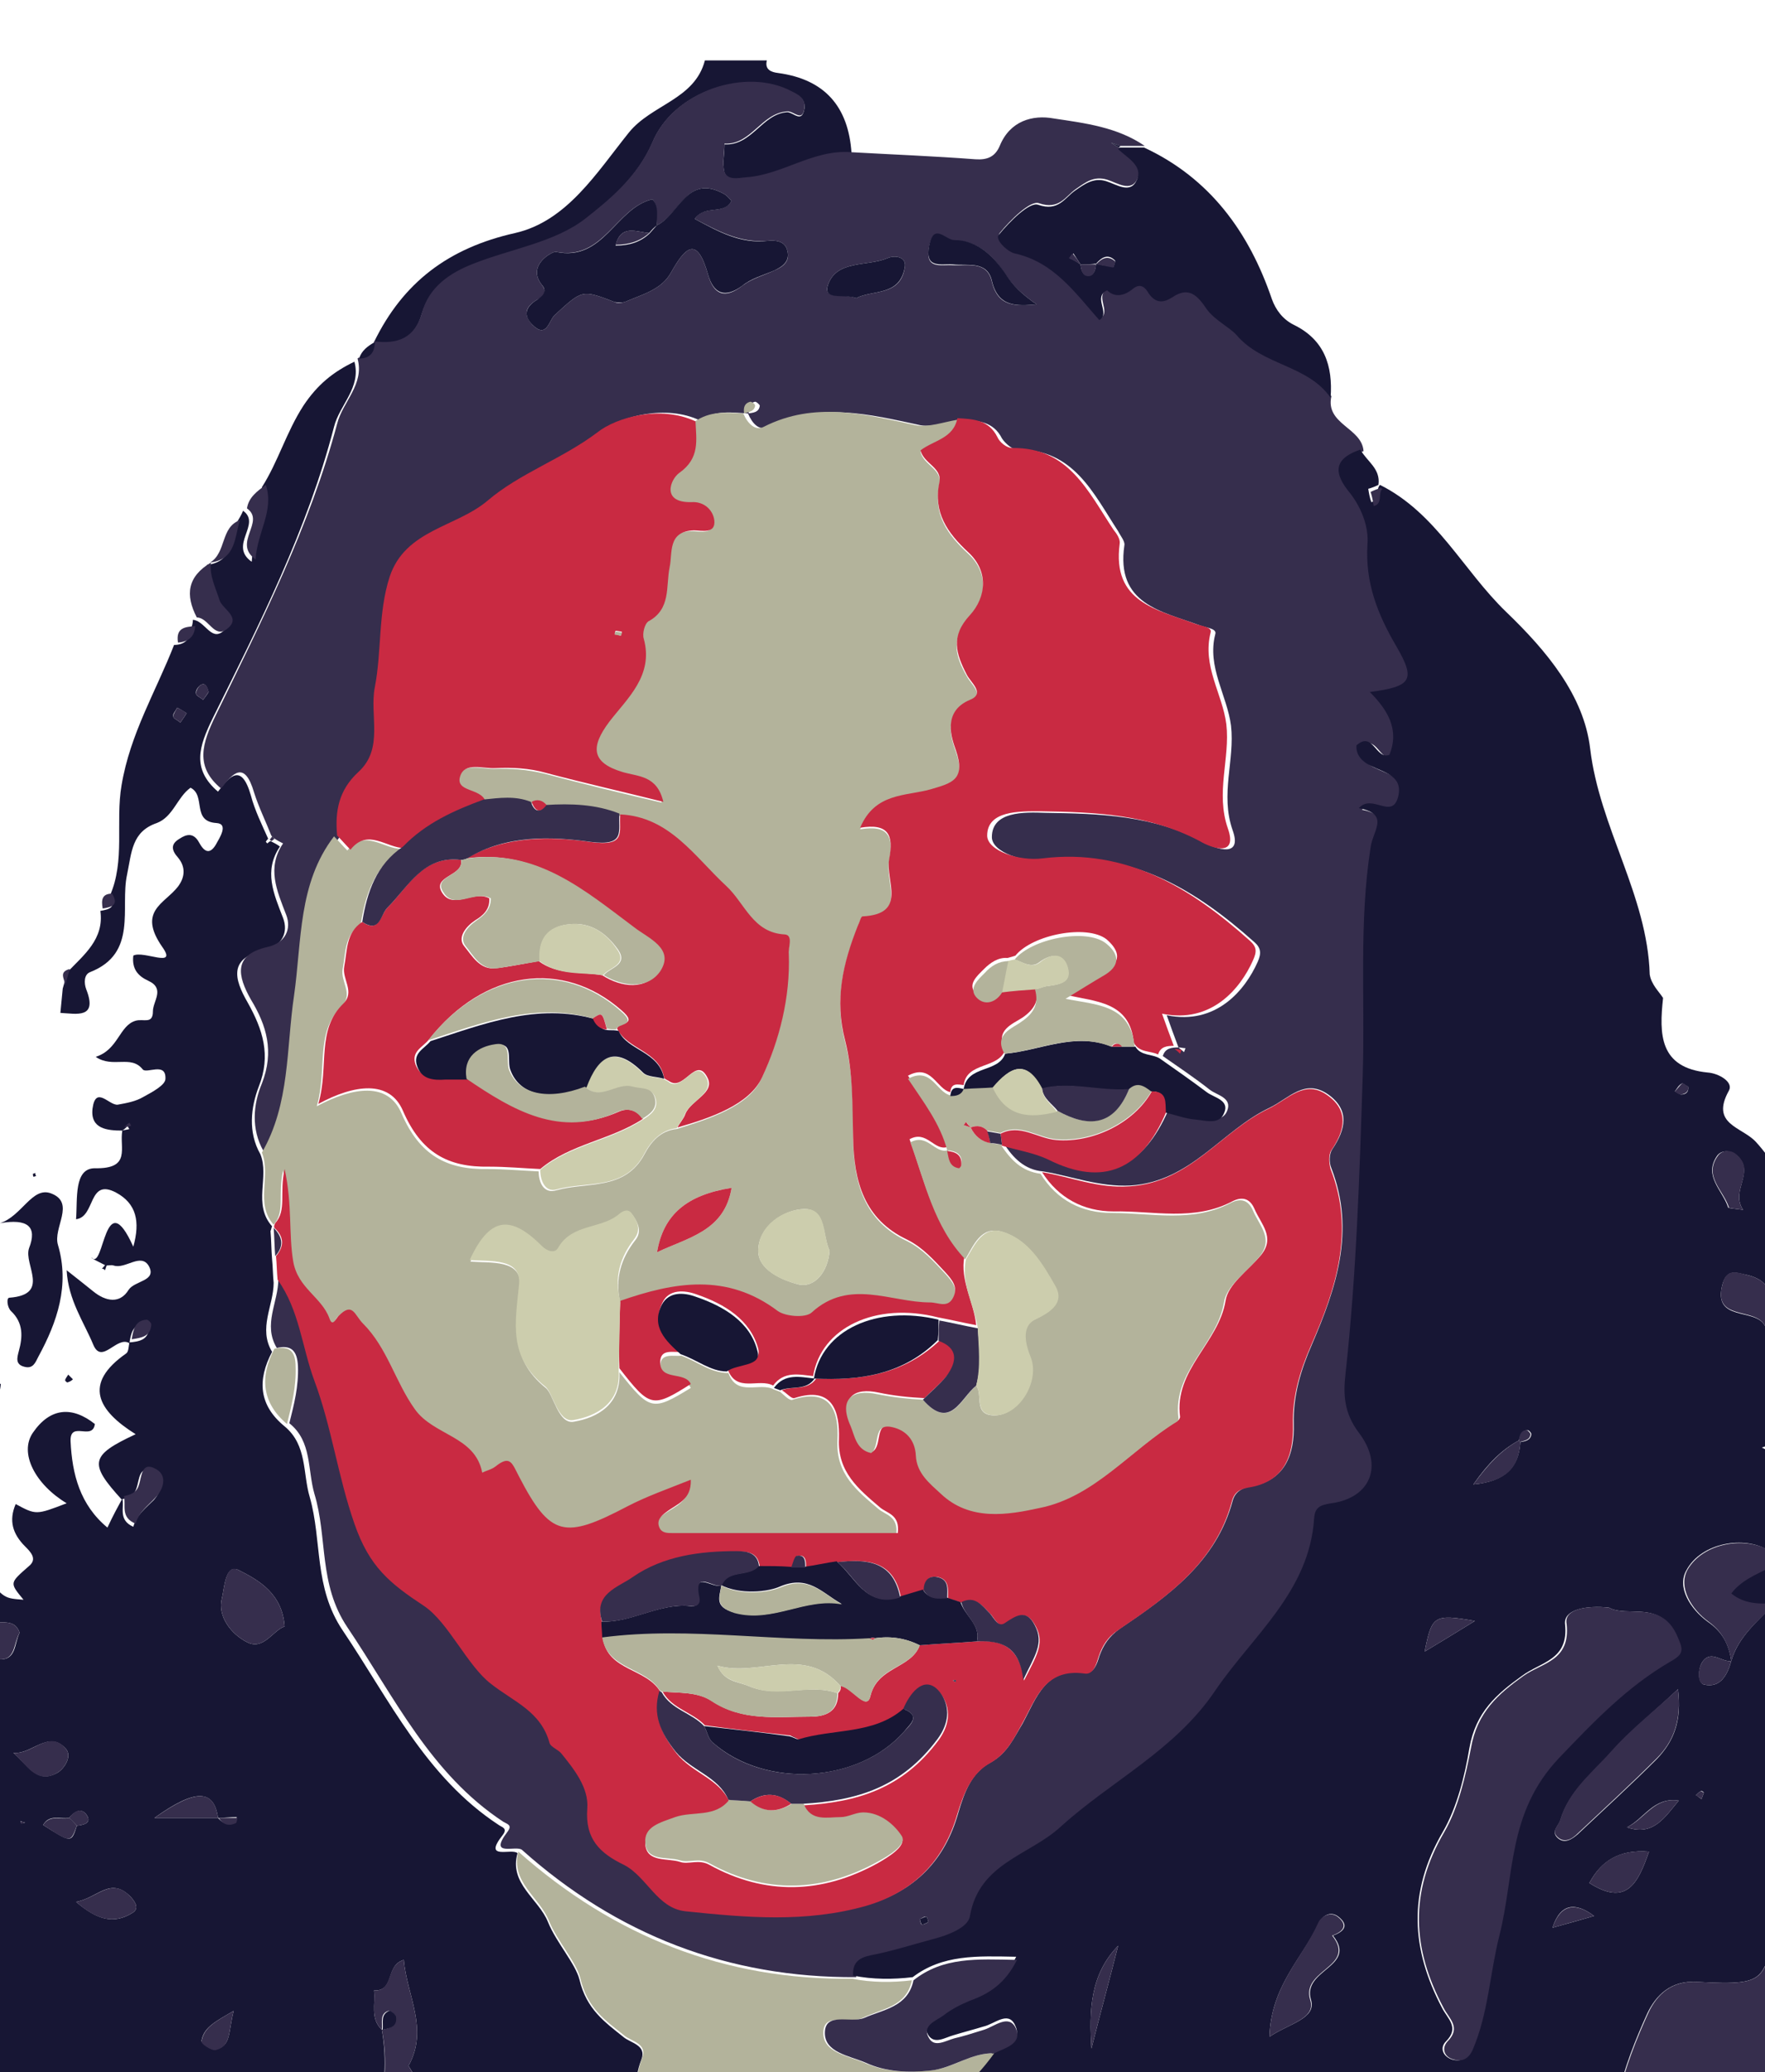 <?xml version="1.0" encoding="utf-8"?>
<!-- Generator: Adobe Illustrator 19.0.0, SVG Export Plug-In . SVG Version: 6.00 Build 0)  -->
<svg version="1.1" id="Layer_1" xmlns="http://www.w3.org/2000/svg" xmlns:xlink="http://www.w3.org/1999/xlink" x="0px" y="0px"
	 viewBox="510.2 140.4 225.1 264.1" style="enable-background:new 510.2 140.4 225.1 264.1;" xml:space="preserve">
<style type="text/css">
	.st0{fill:#171634;}
	.st1{fill:#362E4D;}
	.st2{fill:#B3B39B;}
	.st3{fill:#C92A42;}
	.st4{fill:#CCCDAD;}
</style>
<path class="st0" d="M608,148.1c-0.3,1.2,0.6,1.5,1.4,1.6c6,0.8,9,4.3,9.4,10.2c-4.8-0.4-8.8,2.9-13.5,3.2c-0.9,0.1-2.3,0.4-2.7-0.7
	c-0.3-1.1,0-2.4,0-3.6c3.5,0.2,4.8-3.9,8-4.1c0.8,0,1.9,1.5,2.2-0.5c0.1-1.2-0.7-1.6-1.7-2.1c-5.8-3-15-0.1-17.7,6.5
	c-1.9,4.4-5.4,7.3-8.6,9.8c-3.9,3-9.4,3.9-14.2,5.7c-3,1.2-5.6,3-6.6,6.3c-0.9,3.2-3.1,4.1-6.1,3.6c3.7-7.6,9.5-12,18-13.9
	c6.6-1.5,10.4-7.7,14.5-12.8c2.9-3.6,8.4-4.2,9.7-9.2C602.7,148.1,605.4,148.1,608,148.1z"/>
<path class="st0" d="M394.1,449.2c-0.2,3.3,1.9,7.6-3.7,8.7c-0.4,0.1-0.6,0.7-0.9,1.1c-5.9,9.5-10.5,19.6-13,30.4
	c-1.3,5.5,1.6,11.2,3.7,16.7c1.4,3.6,4,6.3,4.9,9.9c-0.1,0.1-0.1,0.2-0.2,0.3c0.1-0.1,0.1-0.2,0.2-0.3c6.3,8.4,16.6,5.5,24.8,8.8
	c3.8,1.5,8.1,1.1,11.7,3.7c1.7,1.2,5.5,1.3,6,0.1c0.9-2,0.5-5-0.2-7.4c-1.6-5.7,0.1-10.8,1.2-16.2c1.6-7.7,4.4-14.9,8.5-21.5
	c7.1-11.6,15.1-22.6,28.1-28.2c4.4-1.9,9-3.3,13.9-3.3c1.7,0,3.5,0,5.3-0.7c-6.9-1.3-13-4.4-19.1-7.5c-9.3-4.7-18.8-9.1-27.8-14.4
	c-5.5-3.3-10.3-2.7-15.4,0.1c-1.4,0.8-2.5,2.2-4.3,2c1.5-7.6,9.2-5.6,13.6-8.8c0.4-0.3,2.6,2.2,4,3.3c1.5,1.1,3.2,2.6,4.8,0.7
	c1.4-1.7-0.7-2.7-1.7-3.5c-13.3-12.1-28.3-20.6-46.3-23.3c-5-0.7-8.7-5-13.1-7.2c4.5-0.2,7.6-3.6,11.8-4.7c1.9,0,3.7-0.1,5.6-0.1
	c2.3,1.5,4.7,1.4,7.1,0.4c9.6-4.1,19.7-7.3,28.6-12.6c5.9-3.6,10-2.2,14.8,0.4c3.7,0.4,7.4,0.6,9.5,4.5c0.4,0.8,1.8,0.5,2.7-0.3
	c0.8-0.8,0.9-1.7,0.5-2.7c-4-9.9-7-20.2-13-29.3c-0.7-1.1-2.4-2.3-1-3.3c1.6-1.3,2.7,0.9,3.4,1.9c4.5,6.2,7.4,13.2,10,20.3
	c0.6,1.5,0.4,3.5,2.7,4.6c0.2-3.7-0.9-6.6-2.1-9.5c-0.4-0.9-0.8-2,0.2-2.7c1-0.7,2.1-0.2,2.5,0.8c1.2,2.6,3.6,4.1,3.9,7.5
	c0.5,5,3,9.7,4.6,14.6c0.4-10.8-3.3-20.7-5.9-30.9c6.5,6.7,6.2,16.5,11.2,24c0.5-3.1-0.6-6.4,2.5-8.6c0.3-0.2,0.2-1.4-0.1-1.9
	c-4-7.7,0.7-14.8,1.2-22.2c4.6,20.3,1.9,39.8-7.2,58.6c4.2-3.3,4.5-8.8,8.4-12.5c-0.7,8.6-5,16-6.3,24.1c4.8-8.9,8.6-18.1,10-28.2
	c2-14.8,3.6-29.6,1.4-44.6c-1-6.7-0.6-13.7-9.1-16.1c-0.8-0.2-1.8-1.2-1.3-2.3c0.5-1.1,1.7-0.7,2.7-0.8c5.5-0.4,9.3,3.8,14.1,5.3
	c3.1,1,4.1,3.4,1,6.4c-1.5,1.4-2.8,3.4-3,6.1c0.9-0.3,1.4-0.4,1.8-0.7c1.7-1.5,3.6-3.2,5.6-1.2c2.2,2.2,4.4,4.7,3.9,8.3
	c-0.2,1.5-0.9,1.2-2.1,0.7c-2.2-1.1-4.1-3-6.8-2.8c-0.1-0.6-0.1-1.3-0.9-1.4c-0.2,0-0.5,0.4-0.5,0.5c0.1,0.8,0.8,0.8,1.4,0.9
	c-2.1,3.4-1.4,5.2,2.9,4.9c1-0.1,2.4-1.2,2.9,0.6c2.3,7.8,4.7,15.5,2.6,23.8c-2.3,9.5-4.4,19.1-7.4,28.4c-0.3,0.9-1.5,2.4,0.2,3
	c1.6,0.6,1.6-1.2,2.1-2.1c1.3-2.7,3.1-5.1,5-7.4c6-7.4,7.5-15.6,5-24.8c-1.5-5.6,0.3-11.7-2.6-17.2c-0.7-1.3-0.3-4.6,1.3-6.6
	c0.8-1,1.1-2.1,0.2-3.2c-1.1-1.2-2.1-2.7-0.3-3.6c1.5-0.7,2.6,0.9,3.5,2.1c2.4,3.1,2.5,3,4.9,3.2c-1.8-2.2-1.8-2.1,0.7-4.3
	c1.1-0.9,0.2-1.8-0.5-2.5c-1.6-1.6-2.1-3.3-1.2-5.4c2.6,1.4,2.6,1.4,6.5-0.1c-4-2.4-6.1-6.4-4.3-9c2.2-3.2,5-3.4,7.9-1.1
	c-0.3,2.2-3.2-0.5-3.1,2.2c0.2,4.2,1.2,8.1,4.7,11c0.7-1.5,1.3-2.6,1.9-3.7c0.3,1.1-0.6,2.7,1.4,3.6c0.4-1.5,1.6-2.4,2.6-3.4
	c1-1.1,1.4-2.7,0.1-3.5c-2-1.2-1.9,0.9-2.3,2c-0.3,0.9-1,1.2-1.9,1.4c-4.2-4.6-4-5.6,1.8-8.3c-4.8-3-6.8-6.4-1.2-10.3
	c0.3-0.2,0.3-0.9,0.4-1.4c1.2-0.1,2.4-0.3,2.5-1.8c0-0.2-0.4-0.6-0.6-0.6c-1.5,0.1-1.7,1.3-1.9,2.5c-1.6-1-3.5,2.8-4.6,0.2
	c-1.2-2.9-3.2-5.7-3.4-9.5c1.4,1.1,2.4,1.9,3.4,2.7c1.6,1.3,3.4,1.6,4.5-0.2c0.8-1.2,3.6-1.1,2.6-3c-1-1.8-3,0.4-4.5-0.1
	c-0.3-0.1-0.7,0-1,0l0,0c-1-0.5-2-1-1.8-1c1.6,1.7,1.6-9.6,5.3-1.4c0.9-3.2,0.4-5.5-2.2-6.9c-3.6-1.9-2.6,3.1-5.1,3.4
	c0.2-2.6-0.3-6.5,2.4-6.5c4.7,0.1,3.1-2.6,3.5-4.8c0.3-0.1,0.6-0.1,0.9-0.2c-0.1-0.1-0.2-0.3-0.2-0.4c-0.2,0.2-0.4,0.4-0.7,0.6
	c-1.9,0-4.1-0.2-3.8-2.8c0.4-3,2.1-0.4,3.2-0.5c1.1-0.2,2.3-0.4,3.3-1c1.1-0.6,2.8-1.5,2.8-2.3c0.1-2.2-2.4-0.6-2.9-1.2
	c-1.5-1.9-3.8-0.1-6-1.6c2.9-0.9,3-4,5.1-4.6c1-0.3,2.2,0.5,2.2-1.2c0-1.3,1.6-2.9-0.6-3.9c-1.3-0.6-2.1-1.5-1.9-3.2
	c1.3-0.7,5.7,1.7,3.7-1.1c-3.2-4.6,0.3-5.5,2-7.7c0.9-1.2,1-2.5,0-3.7c-0.8-0.9-1-1.7,0.2-2.4c0.9-0.6,1.8-0.8,2.5,0.5
	c0.6,1.1,1.3,1.6,2.1,0.3c0.5-0.9,1.7-2.7,0.1-2.8c-3.2-0.2-1.3-3.5-3.3-4.5c-1.7,1.2-2.2,3.7-4.3,4.5c-3.2,1.1-3.2,3.7-3.8,6.6
	c-0.9,4.2,1.4,10-4.7,12.4c-0.8,0.3-0.8,1.4-0.5,2.2c1.5,3.8-1.3,3.1-3.3,3c0.1-1,0.2-2.1,0.3-3.1c0.2-0.7,0.4-1.4,0.6-2.1
	c2.1-2.2,4.7-4.2,4.2-7.8c1.1-0.2,2.1-0.4,1.2-1.9c2-4.5,0.7-9.4,1.5-14.1c1.1-6.6,4.4-12,6.7-17.9c1.3,0,2.1-0.7,2.2-2.1
	c0.1-0.4,0.2-0.7,0.2-1.1c1.5,0.1,2.3,2.7,3.8,1.5c1.9-1.5-0.5-2.4-0.9-3.7c-0.5-1.6-1.3-3-1.1-4.8c0,0,0,0,0,0
	c3.3-0.4,3.1-3.2,3.8-5.4c0.3-0.5,0.6-1,0.8-1.5c2.4,1.7-1.9,4.4,1.1,6.5c0.2-3.5,2.4-6.2,1.3-9.5c2.1-3.3,3.1-7,5.3-10.4
	c1.8-2.7,3.8-4.3,6.5-5.6c0.9,3.3-1.9,5.5-2.6,8.3c-3.4,13.1-9.5,25.1-15.5,37.2c-1.7,3.5-2.7,6.4,0.7,9.3c1.5-2,3-3.7,4.2,0.5
	c0.5,1.9,1.4,3.7,2.2,5.5c-0.1,0.1-0.2,0.2-0.3,0.4c0,0,0.2,0.2,0.2,0.2c0.1-0.1,0.2-0.2,0.4-0.3c0.4,0.2,0.8,0.4,1.2,0.7
	c-2.1,3.1-0.8,6,0.4,9.1c0.7,1.8-0.1,3.6-2.4,4.1c-4.5,1-3.9,3.6-2.1,6.7c1.9,3.4,3,6.7,1.4,10.7c-1,2.6-1.4,5.8,0.2,8.6
	c1.2,2.9-1,6.4,1.5,9.2c-0.1,0.2-0.1,0.4-0.2,0.6c0.1,1.2,0.1,2.4,0.2,3.6c0.1,1,0.1,2,0.2,3c0,2.9-2,5.8-0.2,8.8
	c-1.9,3.6-1.7,6.8,1.6,9.5c2.9,2.4,2.3,6,3.2,9c1.6,5.6,0.5,11.5,4.2,17c6,8.9,10.6,18.7,19.9,24.8c0.4,0.3,1.2,0.4,0.5,1.3
	c-2.6,3.3,1.2,1.6,1.9,2.3c-1.1,3.9,2.7,5.8,3.9,8.8c1,2.5,3.5,5.3,4,7.3c0.9,3.8,3.2,5.4,5.7,7.4c0.9,0.7,2.9,1,2.2,2.8
	c-2.1,5.4,1.1,10.4,1.1,15.6c-2.3-1.2-3.9-1.3-3.4,2.1c0.2,1.5,0,3,0,5.5c-2.2-3.6-9.5-6.4-12.1-5.2c-0.5,0.2-1.1,0.9-1.2,1.5
	c-1.2,4.3-0.8,8.5,1.5,12.5c2,3.5,5.2,2.1,8,2.4c1.4,0.1,3.3-2,4,1c-9,1-18,2.1-27,3.1c-0.3-0.1-0.6-0.1-0.8,0.2
	c-2.3,1-4.7,1-7.2,0.8c-1.1-0.8-0.8-3.3-3.1-2.5c-2.2,0.9-4.5-0.7-6.8,0.7c-1.6,1-3.7,0.2-4.8-1.3c-1.4-1.9,0-2.8,1.6-3.7
	c1.1-0.6,1-2,1.1-3.1c0.9-6-3.3-8.2-7.6-10.7c-0.9,2.7-0.3,5-0.1,7.3c0.5,5.2,1.2,10.6-3.8,14.4c-1.1,0.9-1.8,2-1.4,3.5
	c1.4-1.4,3.9,0.6,4.6-0.7c2.5-4.8,6-2.6,9.3-1.9c-6.8,3.4-13,8.1-21,8.3c-1.7,0-3.4,0.8-5-0.4c-3-1.2-3.7-3.2-2.3-6.4
	c1.4,0.4,1.6,3.2,3.6,1.7c1.5-1.1,2.3-3,1.6-4.4c-2.3-4.8-0.6-9.4,0-14.1c0.1-1.1,0.3-2.7-0.3-3.4c-1.8-2-0.6-3.5,0.2-5.3
	c2.4-5.6,0.9-11-3.6-14.6c-1.5-1.2-2.6-0.4-2.5,0.6c0.5,4.3-3.4,7.2-3.5,11c-0.1,6.2-1.8,12.3-1.6,18.4c0.2,3.1,1,6.1-0.5,9.4
	c-1.4-1.2-1-2.5-1.3-3.5c-1.4-4.6-4.1-5.3-7.5-2c-1.3,1.3-2.5,2.7-2.3,4.7c-3,0.5-4,2.6-4.8,6c3.1-1.6,4-3.7,4.8-6
	c1.6-0.5,2.2-3,4.9-2.3c-2.4,3.9-6.1,6.9-6.9,11.4c-0.7,0.3-1.7,0.4-1.9,1.4c-1.9-1-3.9,0.5-5.9,0c-0.4-0.7-0.3-1.7-1.3-1.9
	c-0.1,0-0.4,0.2-0.4,0.3c0,1.1,1,1.1,1.6,1.6c0.5,1.2-1.3,1.5-1.1,2.6c-9.3-3-18-1.9-26,3.8l-0.2,0.1c-0.8,0-1.4,0.1-1.7,1
	c-6.1,3.7-10.5,9.2-14.6,14.8c-6,8.4-10.8,17.4-11.8,28c-2.8,11.6,1.7,18.3,13.2,19.8c3.3,0.4,6.5,0.8,9.8,1.2
	c3,3.1,6.1,6.1,9.1,9.3c1.7,1.9-0.8,3.2-0.9,4.9c-0.5,0.2-2.2-0.4-1.3,0.9c2.1,2.7,3.7,5.9,7.3,7.2l-0.1-0.1
	c-0.9,1.1,0.6,1.9,0.3,2.9c-2.9-1.4-5.5-1.8-8,1.1c-1,1.2-1.4,2.2-0.7,3.5c0.6,1.3,1.7,1.2,3,0.8c2.9-0.8,5-2.4,5.8-5.4
	c0.5,0.4,1.2,0.6,1.5,1.1c19.8,26.8,21.4,63.8,2.5,91.2c-1.1,1.5-1.8,3.6-4.1,4c-0.4-1.9,1.1-3,1.9-4.4c4.2-7.3,9-14.3,10.4-22.9
	c0.5-2.8,0.8-5-3.1-5c-2.4,0-4.3-0.8-3.7-3.9c0.2-1.2-0.5-1.8-1.6-2c-0.1-4.3,0.1-8.6-0.4-12.9c-1.3-11.9-4.2-23.4-11.8-33.1
	c-0.6-1.7-1.5-3.1-3-4.1l0.1,0c-0.7-1.3-1-3.1-3.1-3.1l0.1,0.1c0.3-1,0.1-1.6-1.1-1.1c0,0,0.1,0.1,0.1,0.1c0.9-0.8-0.1-1.3-0.3-1.9
	c2.9-1.5,0.1-3.4,0.4-5c0.9-3.7-2.3-2.8-3.8-3.7c-2-1.3-3.4-0.5-4.2,1.6c-0.8-0.4-1.6-0.7-2.4-1.1l0,0.1c-0.4-0.4-0.7-0.7-1.1-1.1
	l0.1,0.1c-0.4-0.3-0.7-0.6-1.1-1c-0.3-0.4-0.6-0.8-0.9-1.2c0.1-3.4-3.3-5.8-2.3-9.5c0.3-1-1.3-1.2-2.3-1.3c-3.2-0.5-6.3-0.6-8.5,2.3
	c-3.3,0.1-6.5-0.7-9.7-1.5c-11.8-2.8-23.7-3.8-35.5,0.1c-4.1,0.2-7.5,2.5-11.3,3.5c-0.8-0.6-0.7-1.1-0.4-2.1c2.1-5.6,2-5.6-3.7-4.7
	c-0.5,0.1-1-0.6-1.6-0.9c3.6-2.6,7.6-4.5,11.9-5.9c1.9,0.1,3.8-0.9,5.9-0.4c-7.8-4.4-8.3-12.5-10.6-19.6c-0.7-2.1-0.4-4.2-3.2-5.5
	c-1.9-0.9-0.6-3.9-0.8-6.3c1.8,1.1,0.7,3.8,3.4,4.3c1.4-10.5,6-20.1,8.6-30.3l0,0c3.5-3.5,5.9-7.8,8.4-11.9c0.9-1.4,1.5-3,3.5-3.2
	L394.1,449.2z M460,538.1c0.2,0.2,0.4,0.4,0.5,0.7c0.1-0.2,0.1-0.4,0.2-0.6C460.5,538.2,460.2,538.2,460,538.1
	c-0.1-0.2-0.2-0.4-0.2-0.6c-0.1,0-0.3,0.1-0.4,0.1C459.6,537.7,459.8,537.9,460,538.1z M520,373.1c0.8-0.1,1.9-0.3,1.3-1.3
	c-0.7-1.1-1.6-0.5-2.3,0.3c-1.1,0.2-2.5-0.5-3.3,0.9C519.3,375.3,519.3,375.3,520,373.1z M538,372.1c0.6,0.7,1.3,1,2.1,0.6
	c0.2-0.1,0.2-0.5,0.3-0.7C539.6,372,538.8,372.1,538,372.1c-0.5-3.6-2.8-3.8-8.1,0C533.2,372.1,535.6,372.1,538,372.1z M550,417.1
	L550,417.1c-0.1,1.4,0.3,3.1-2.4,2.2c-3.8-1.3-5.3,0.3-4.3,4.1c1,3.7,3.4,7.9,7,7.2c3.2-0.6,7.6-4.1,8.3-7.1
	c1.6-6.5,8.6-12.2,3.7-19.8c2.6-4.7-0.2-8.9-0.6-13.5c-2.4,0.7-1.1,4-3.8,3.9c-0.1-0.1-0.2-0.1-0.3-0.2c0.1,0.1,0.2,0.1,0.3,0.2
	c0.2,1.7-0.5,3.6,1,5l0,0c1.4,7.8-1.5,14.9-3.6,22.6c-2.7-2.9-2.8-6.6-4.3-9.5c-0.7-1.4-1.8-2.9-2.5-1c-1.1,2.7-2.2,3.3-4.8,2.4
	c-0.9-0.3-1.6,0.3-1.6,1.3c0,0.6,0,1.6,0.9,1.1C545.7,414.5,547.5,417.9,550,417.1z M413.5,385.9c-1.7,2.5-5.7,1.3-6.9,3.4
	c-1.7,2.8,2.1,2.3,3.3,3.5c0.6,0.6,0.8,1.4,1.3,2.1c1.7,2.4,3.7,4.7,5.2,7.2c1.6,2.6,3.5,1.2,5.2,0.7c2.3-0.7,0.9-2.4,0.6-3.7
	c-1-4.7-5.9-7.2-6.8-11.9C415.2,386.8,414.3,386.5,413.5,385.9z M483.9,612.3c0.5-2.1,1-4,1.5-5.9c0.6-2,1.2-4.2-1.4-5
	c-2.7-0.9-4.4,1.1-5.5,3.2c-1.1,2.1-0.3,4,2.1,4.6C482.3,609.5,482.5,611.2,483.9,612.3z M448.2,541.1c2.1-0.5,5.3-1,5.4-4.1
	c0.1-2.1-2.3-3.8-4.5-3.8c-3.3,0-4.3,3-4.8,5.4C443.9,540.6,446,541.1,448.2,541.1z M546.5,347.7c-0.3-4.2-3.3-5.9-5.9-7.2
	c-1.7-0.8-1.8,2.5-2.1,3.6c-0.6,2.3,1.2,4.6,3.2,5.6C543.8,350.8,545,348.2,546.5,347.7z M511.9,363.8c1.8,1.5,3,4.1,5.7,2.5
	c0.9-0.6,1.8-2.1,1-3C516.4,360.8,514.2,364.1,511.9,363.8z M512.7,348.5c-0.8-2.4-3.5-0.5-4.9-1.9c-0.4-0.4-1.6,1.4-1.3,1.4
	c2.1,0.6,1.4,3.8,3.6,3.9C512.3,352,512,349.9,512.7,348.5z M519.9,382.8c2.7,2.3,4.8,2.9,7.2,1.4c0.8-0.5,0.5-1.2-0.2-2
	C524.3,379.5,522.7,382.3,519.9,382.8z M540,396.7c-2.4,1.4-3.8,2.1-4.1,3.8c0,0.3,1.3,1.3,1.8,1.1
	C539.7,401.2,539.3,399.4,540,396.7z M537.3,408.6c0.8,2.4,1.8,3.5,3.8,3.1c0.3-0.1,0.8-0.8,0.7-1.1
	C541.1,408.6,539.4,408.8,537.3,408.6z M536.8,228.6c-0.2-0.7-0.4-1.2-1-0.9c-0.3,0.2-0.7,0.7-0.6,1.1c0,0.3,0.6,0.5,0.9,0.8
	C536.4,229.2,536.7,228.8,536.8,228.6z M534,231.3c-0.5-0.3-0.8-0.5-1.2-0.7c-0.2,0.4-0.6,0.8-0.5,1.1c0,0.3,0.6,0.5,0.9,0.8
	C533.4,232.2,533.7,231.8,534,231.3z M547.6,432.8c-0.3-0.1-0.6-0.4-0.8-0.3c-0.2,0.1-0.3,0.5-0.4,0.8c0.3,0.1,0.6,0.4,0.8,0.3
	C547.4,433.5,547.5,433.1,547.6,432.8z M513.4,372.7c-0.3-0.1-0.4-0.1-0.6-0.2c0,0.1,0.1,0.2,0.1,0.3
	C513,372.8,513.1,372.8,513.4,372.7z"/>
<path class="st1" d="M543.8,287.1c-1.6-2.8-1.3-6-0.2-8.6c1.6-4.1,0.6-7.4-1.4-10.7c-1.7-3-2.3-5.7,2.1-6.7c2.3-0.5,3.1-2.3,2.4-4.1
	c-1.2-3.1-2.5-6-0.4-9.1c-0.4-0.2-0.8-0.4-1.2-0.7l-0.3-0.3c-0.7-1.8-1.6-3.6-2.2-5.5c-1.2-4.1-2.7-2.5-4.2-0.5
	c-3.4-2.8-2.4-5.8-0.7-9.3c5.9-12.1,12-24.1,15.5-37.2c0.7-2.8,3.5-5,2.6-8.3c0,0,0.1-0.1,0.1-0.1c1.4,0,2-0.8,2-2.1c0,0,0,0,0,0
	c3,0.4,5.2-0.4,6.1-3.6c0.9-3.3,3.5-5.1,6.6-6.3c4.8-1.9,10.3-2.7,14.2-5.7c3.2-2.5,6.7-5.4,8.6-9.8c2.8-6.6,12-9.5,17.7-6.5
	c1,0.5,1.8,0.9,1.7,2.1c-0.2,2-1.4,0.4-2.2,0.5c-3.3,0.2-4.6,4.3-8,4.1c0,1.2-0.3,2.5,0,3.6c0.4,1.1,1.7,0.8,2.7,0.7
	c4.7-0.3,8.6-3.6,13.5-3.2c5.3,0.3,10.5,0.5,15.8,0.9c1.5,0.1,2.5-0.3,3.1-1.7c1.3-3.2,4.2-4,6.9-3.5c4,0.6,8.1,1.1,11.6,3.5
	c-1,0-2.1,0-3.1,0c-0.4-0.1-0.8-0.3-1.2-0.4c0.3,0.2,0.7,0.4,1,0.6c1.1,1.2,3.2,2.1,2.4,3.9c-0.8,1.9-2.6,0.6-3.9,0.2
	c-1.7-0.5-2.7,0.3-4,1.2c-1.3,0.9-2.1,2.7-4.7,1.8c-1.1-0.4-3.7,2.2-5,3.8c-0.6,0.7,1.1,2.2,2,2.4c5.1,1.1,7.8,5,10.8,8.5
	c1.5-0.9-0.8-2.9,1-3.8c0.9,0.9,2.1,0.9,3.3-0.2c1-0.9,1.5-0.1,2,0.6c0.8,1.3,1.9,1.2,3,0.5c2.2-1.5,3.3-0.1,4.4,1.5
	c1,1.5,2.9,2.3,3.8,3.3c3.4,3.9,9.1,3.8,12,8c-0.8,3.6,3.9,4,4.1,7c-2.9,1-3.6,2.5-1.6,5.2c1.5,2,2.6,4.5,2.5,6.9
	c-0.4,4.9,1.3,8.9,3.7,13c2.5,4.3,1.9,5.1-3.4,5.8c2.3,2.3,3.8,4.8,2.5,8c-1.7,0.8-2-3-4.2-1.2c-0.1,1.3,0.8,2.1,1.8,2.6
	c1.8,0.9,4.2,1.3,3.5,4c-0.8,2.9-3.3-0.5-5,1.4c3.9,0.8,1.8,2.8,1.5,5c-1.5,9.6-0.8,19.2-1,28.9c-0.3,12.8-0.7,25.5-2.2,38.2
	c-0.3,2.6-0.1,5,1.7,7.5c3.2,4.2,1.4,8.3-3.5,9c-1.5,0.2-2.1,0.4-2.2,1.9c-0.7,9.4-7.9,15.1-12.7,22.1c-5,7.4-13.1,11.3-19.6,17.2
	c-4,3.6-10.4,4.6-11.6,11.4c-0.3,1.5-2.9,2.5-4.9,3c-2.6,0.6-5.1,1.5-7.7,2c-1.6,0.3-2.4,0.9-2.3,2.6c-16.3,0.1-30.5-5.4-42.6-16.2
	c-0.7-0.7-4.4,1-1.9-2.3c0.7-0.9,0-1-0.5-1.3c-9.3-6.1-13.9-15.9-19.9-24.8c-3.7-5.5-2.5-11.4-4.2-17c-0.9-3.1-0.3-6.7-3.2-9
	c0.6-2.4,1.2-4.7,1.1-7.3c-0.1-2-0.9-2.7-2.7-2.3c-1.8-3,0.2-5.8,0.2-8.8c2.9,3.8,3.2,8.6,4.7,12.9c2.2,5.9,3,12.2,5.1,18.2
	c1.9,5.5,4.5,7.6,8.9,10.5c3.1,2,5.4,7.6,8.5,9.9c3,2.3,6.4,3.5,7.5,7.6c0.1,0.5,1,0.8,1.5,1.3c1.6,2.1,3.4,4.4,3.3,7
	c-0.2,3.9,1.7,5.7,4.7,7.2c2.9,1.5,4.2,5.5,7.8,5.9c7.7,0.8,15.4,1.5,23.1-0.7c6.1-1.8,9.9-5.7,11.6-11.7c0.8-2.7,1.7-5.2,4.2-6.5
	c2.1-1.2,2.9-3.1,4-4.9c1.8-3.3,2.9-7.2,8-6.5c1.1,0.1,1.5-1.1,1.8-2.1c0.5-1.4,1.2-2.5,2.6-3.5c6.2-4.2,12.3-8.5,14.4-16.3
	c0.3-1.1,1.1-1.6,2.1-1.8c4.6-0.7,5.8-4.1,5.7-8c-0.1-3.6,0.9-6.9,2.3-10.1c3.1-7.2,5.6-14.5,2.5-22.5c-0.3-0.7-0.3-1.8,0.1-2.4
	c1.7-2.5,2.3-5-0.5-7c-3-2.1-5,0.5-7.5,1.7c-6.1,2.9-10,9.4-17.7,9.9c-4.1,0.2-7.5-1.2-11.2-1.8c-2.3-0.2-3.8-1.7-5-3.6
	c2,0.6,4.2,0.9,6,1.8c7,3.5,11.8,1.3,15-6c1.3,0.3,2.6,0.8,3.9,0.9c1.2,0.1,3,0.7,3.6-0.8c0.7-1.7-1.3-2-2.2-2.7
	c-1.9-1.5-4-2.9-6-4.3c0.3-1,1.1-1.1,2-1.1c0.2,0.2,0.5,0.4,0.7,0.6c0.1-0.2,0.1-0.3,0.2-0.5c-0.3,0-0.6-0.1-0.9-0.1
	c-0.5-1.3-1-2.7-1.5-4.1c6.3,1.3,10-3.2,11.6-6.8c0.5-1.1,0.4-1.8-0.4-2.5c-7.5-6.7-15.7-11.7-26.4-10.5c-3.1,0.4-7.1-1-7.1-2.9
	c0-3.3,4.1-3.2,6.8-3.1c6.9,0.1,13.9,0.3,20.3,3.8c1.5,0.8,4.9,2,3.6-1.6c-1.6-4.6,0.3-8.9-0.2-13.3c-0.5-3.9-3.1-7.5-2-11.7
	c0.2-0.7-1.2-0.8-2-1.1c-4.9-1.8-10.7-2.7-9.6-10.2c0.1-0.5-0.5-1.2-0.8-1.8c-3.2-4.9-5.7-10.5-12.9-10.4c-0.6,0-1.5-0.8-1.9-1.4
	c-1.1-2.2-3.1-2.3-5.1-2.4c-1.8,0.2-3.6,1-5.3,0.7c-6.5-1.4-12.9-3-19.4,0.2c-1.2,0.6-2.1-0.5-2.6-1.7c0.6-0.1,1.4-0.1,1.5-1
	c0-0.1-0.4-0.5-0.6-0.5c-0.8,0.2-0.9,0.8-0.8,1.5c-2.1-0.1-4.3-0.5-6.2,0.9c-4.4-2.1-10.1-0.5-12.5,1.3c-4.5,3.4-9.9,5.2-14,8.7
	c-4,3.4-10.5,3.7-12.5,9.7c-1.5,4.6-1,9.5-1.9,14.1c-0.7,3.6,1.2,7.8-2.1,10.8c-2.5,2.3-3.1,5-2.7,8.1c-4.6,6-4.1,13.4-5.1,20.3
	C546.9,273.9,547.4,280.9,543.8,287.1z M594,169.1L594,169.1c-0.2-1.2,0.2-2.4-0.6-3.3c-4.7,1.1-6.2,7.9-12.3,6.7
	c-0.4-0.1-3.8,1.7-1.8,4.2c0.8,1,0.1,1.6-0.6,1.9c-1.5,0.9-1.8,1.9-0.6,3.2c1.8,1.8,2.1-0.5,2.8-1.2c3.6-3.3,3.5-3.3,7.7-1.7
	c0.4,0.2,1,0.1,1.5-0.1c2.1-0.9,4.5-1.5,5.7-3.7c1.8-3.2,3.3-4.7,4.7,0.3c0.7,2.5,2.1,3.2,4.4,1.4c1.2-0.9,2.7-1.3,4-1.9
	c1.2-0.5,2.1-1.2,1.7-2.6c-0.3-1.2-1.5-1.3-2.5-1.2c-3.6,0.3-6.4-1.3-9.3-2.8c1.3-1.9,3.6-0.4,4.7-2.3c-0.3-0.3-0.6-0.7-1-0.9
	C597.8,162.5,596.9,167.8,594,169.1z M642.4,179.2c-1.7-1.2-3-2.3-4.1-4c-1.4-2.1-3.4-4.2-6.4-4.1c-1.1,0-2.6-2.3-3.2,0.7
	c-0.6,3,1.5,2.3,3,2.4c1.9,0.1,4.4-0.6,5,2.1C637.5,179.6,639.8,179.4,642.4,179.2z M619.4,178.4c2.1-1.1,5.7-0.2,6.2-4
	c0.2-1.3-1.3-1.5-2.2-1.1c-2.6,1.1-6.5,0.2-7.6,3.4C615.1,178.7,617.8,177.7,619.4,178.4z M628.6,385.4c-0.1-0.3-0.1-0.7-0.3-0.7
	c-0.2-0.1-0.5,0.2-0.8,0.3c0.1,0.3,0.1,0.7,0.3,0.7C628,385.7,628.4,385.5,628.6,385.4z"/>
<path class="st1" d="M537.1,212.1c-0.2,1.7,0.6,3.2,1.1,4.8c0.4,1.2,2.9,2.2,0.9,3.7c-1.6,1.2-2.3-1.5-3.8-1.5
	C533.8,216.2,534.1,213.9,537.1,212.1z"/>
<path class="st1" d="M544.1,202.2c1.1,3.3-1.1,6-1.3,9.5c-3-2.1,1.3-4.8-1.1-6.5C541.9,203.8,543,203,544.1,202.2z"/>
<path class="st1" d="M540.8,206.7c-0.7,2.2-0.5,5-3.8,5.4C539.1,210.8,538.3,207.6,540.8,206.7z"/>
<path class="st1" d="M535.1,220.2c-0.1,1.4-0.9,2-2.2,2.1C532.6,220.4,533.8,220.3,535.1,220.2z"/>
<path class="st1" d="M524.5,254.3c0.9,1.5-0.1,1.7-1.2,1.9C523.1,255.1,523.2,254.3,524.5,254.3z"/>
<path class="st0" d="M558,184c0,1.4-0.7,2.1-2,2.1C556.3,185.1,557.1,184.5,558,184z"/>
<path class="st1" d="M519.1,263.9c-0.2,0.7-0.4,1.4-0.6,2.1C518.5,265.2,517.6,264.3,519.1,263.9z"/>
<path class="st0" d="M722.3,267.6c-0.5,4.6-0.5,8.9,5.7,9.5c1.4,0.1,3.3,1.2,2.7,2.3c-2.4,4.3,1.6,4.6,3.4,6.5
	c4.5,4.9,6,11.2,7.9,17.3c2.5,7.7,1.5,15.5,1.1,23.7c-2.4-1.3-4.5-3.4-8.2-2c5.4,2.6,6.1,7,6.6,11.8c0.1,1.5,0.5,3.7,2.9,3.3
	c2.4-0.4,0.7-2.4,1.2-3.6c1.3-3.4-2.2-7.2,1.2-10.8c2.2,4.6,2,9.4,2.9,13.8c0.3,1.5,0.2,2.2,1.8,2.7c3.8,1.3,2.7,3.5,0.7,5.6
	c-4.8,5-3.8,12.4,2.3,15.5c1.6,0.8,2.3,2.2,4.5,4.1c-0.7-5.9,2.2-9.5,5.5-13c2.2-2.3,4.5-3,7.1-1.3c2.7,1.7,1.3,3.9,0.2,6.1
	c-2.1,4.6-3.8,9.3-10,9.6c-2.9,0.2-3.9,3.8-3.2,4.7c2.6,3.5-1.6,5.2-1.5,7.8c0.1,3.5-1,6.9-2.8,9.9c-3.5,6.1-4.8,12.8-5.7,19.7
	c-0.7,4.9-5.7,7.9-5.7,13.1c0,0.8-0.3,1.5-0.6,2.6c4-0.3,7.5-0.6,8.1,4.7c0.2,2.2,1.8,1.1,3.2,0c5.3-4.2,6.6-10.6,9.4-16.1
	c1.4-2.6,2.3-5.5,3.1-8.4c2.3-8.1,9.4-12.2,14.8-17.7c1.8-1.8,3.6-3.6,4.2-5.9c1.6-5.7,6.8-7.9,10.3-11.6c1.1-1.2,3-2,5.4-0.5
	c-2.2,1.5-4.1,2.6-5.9,4c-1.8,1.4-4.6,2.7-0.6,4.9c1.9,1,0.1,1.9-0.5,2.7c-1.4,1.7-2.7,3.4-4.2,4.9c-6.4,6.4-11.3,13.9-17.1,22.3
	c-0.7-5.9,3.7-8.2,5.3-12.3c-3,0.2-4,2.1-5,3.8c-5,8.6-8.6,17.9-13.1,26.8c-3.5,7.1-4,14.9-7.3,22c-1.1,2.5,1.6,4.9,1.4,5.8
	c-1.2,5.9,3,1,4,2.2c0.4,0.5,1.5,0.3,3,0.5c-2.1,2.2-4.1,3.7-5.3,5.7c-2.1,3.7,2.4,3.2,4.2,5.3c-7.4,1.1-13.1-1.1-18.2-5.5
	c-9.3-8-20.1-12-32.2-12.9c-1.4-0.1-3.2,0.2-4.3,1c-3.2,2.4-6.1,1.4-9.4,0.3c-9.4-3.1-18.4-7.3-28-9.9c-2.8-0.8-4.9-3.4-7.9-4.1
	c-2-0.5-3.7-0.8-4,2c-2.8,1.6-5.4,0.6-8-0.4c-2.6-2.2-6.1-0.1-8.8-2c-2.3-2.7,2.1-4.8,0.7-7.5c0.8-2.3,4.7-2.3,4.1-5.7
	c1.8-4.5,2.3-9.2,3-13.9c-0.8-1.7,1.6-2.8,0.7-4.9c-3.3,2.5-7.7,3.6-7.5,8.9c-1.9,3.5-5.3,6.6-3.1,11.2c-0.1,2.1,2.6,2.3,2.8,4.2
	c-2.1-0.8-3.8,0.7-5.7,1c0.5-2.9-3.2-5.7,0.2-8.7c0.7-0.7-0.8-1.6-1.7-1.8c-1.1-0.2-1.8-2-3-1c-0.5,0.5-0.8,2.1-0.4,2.7
	c1.8,2.8,1.2,7,4.9,8.8c-0.5,1.8-1.1,3.6-1.6,5.4c-0.5,0.1-1.1,0.1-1.6,0.2c-4.2,0-8.3-0.2-12.5,0c-8.5,0.3-17,0.7-25.4,1
	c0.1-3.4,0.5-6.9-0.4-10.2c2.2-0.8,3.1,2.3,5.5,1.2c-1.7-2.5,1.4-5.9-1.9-8.2c1.9-1-0.3-3.1,1.4-4.3c1.1,0.8,2.2,1.5,3.4,2.3
	c1.4,5.1,3.9,9.4,8.9,11.8c0.7,1.8-2.6,2.8-1.2,4.4c1.5,1.6,3.4-0.1,5.1-0.4c3.1-0.4,6.1-1.2,9.2-1.9c1.6-0.3,3.9-0.4,3.6-2.5
	c-0.3-2,0.4-4.5-1.8-5.9c-1.9-1.2-3.1,0.5-4.2,1.6c-3,3-6.2,5.3-10.6,4.7c0.7-1.7,2.2-2.7,3.4-4c4-3.9,8.5-7.5,11.1-12.7l-0.1,0
	c1.6,0,2.5-0.9,3-2.3c3.4-3.1,7.1-6.1,9.8-9.9c1.5-0.7,3.7-1.2,2.6-3.3c-0.9-1.7-2.6,0-4,0.3c-1.3,0.4-2.5,0.7-3.8,1.1
	c-1.1,0.3-2.4,1.2-3.2,0c-1-1.7,0.9-2.2,1.8-2.9c1-0.8,2.2-1.5,3.4-1.9c2.5-0.9,4.5-2.2,6-5.2c-5-0.1-9.4-0.3-13.2,2.6
	c-2.5,0.3-5.1,0.3-7.6-0.2c-0.1-1.7,0.8-2.3,2.3-2.6c2.6-0.5,5.1-1.3,7.7-2c2-0.5,4.7-1.5,4.9-3c1.2-6.8,7.6-7.7,11.6-11.4
	c6.4-5.8,14.5-9.7,19.6-17.2c4.8-7.1,12.1-12.7,12.7-22.1c0.1-1.4,0.8-1.7,2.2-1.9c5-0.7,6.7-4.8,3.5-9c-1.9-2.5-2-4.9-1.7-7.5
	c1.4-12.7,1.8-25.5,2.2-38.2c0.3-9.6-0.5-19.3,1-28.9c0.3-2.2,2.5-4.2-1.5-5c1.7-1.9,4.2,1.5,5-1.4c0.7-2.7-1.7-3.1-3.5-4
	c-1-0.5-1.9-1.3-1.8-2.6c2.1-1.9,2.5,1.9,4.2,1.2c1.3-3.2-0.2-5.7-2.5-8c5.3-0.7,5.9-1.5,3.4-5.8c-2.4-4.1-4-8.1-3.7-13
	c0.2-2.4-0.9-5-2.5-6.9c-2.1-2.7-1.3-4.2,1.6-5.2c0.8,1.5,2.6,2.4,2.3,4.5c-0.4,0.2-0.9,0.4-1.3,0.5c-0.1-0.1-0.2-0.1-0.3-0.2
	c0.1,0.1,0.2,0.1,0.3,0.2c0.1,0.6,0.2,1.2,0.4,1.7c1.2-0.3,0.5-1.6,1.1-2.2c7.2,3.6,10.6,10.9,16.1,16.2c5.1,4.9,9.9,10.6,10.7,17.4
	c1.2,10.1,7.3,18.7,7.6,28.8C720.8,265.9,721.8,266.8,722.3,267.6z M703.9,324c-2.2,1.2-3.9,2.9-5.8,5.6c4.1-0.4,5.8-2.2,6-5.4
	c0.6-0.1,1.3-0.2,1.4-1c0-0.2-0.4-0.6-0.5-0.5C704.2,322.7,704.1,323.4,703.9,324z M731,352.1c0.9-3.1,3.3-5,5.6-7.4
	c-2.2,0.3-4.1,0.2-5.7-1.2c1.5-2.1,4-2.7,6.2-4c-0.5-0.6-0.8-1.2-1.4-1.5c-3-1.9-8.5-1-10.4,2.5c-1.3,2.2,0.5,5,2.7,6.6
	C729.9,348.4,730.7,350,731,352.1c-1.2,0.2-2.5-1.4-3.6,0c-0.7,0.9-0.7,2.8,0.1,3C729.6,355.6,730.5,353.9,731,352.1z M712.1,446.2
	c1.1-0.2,1.5-1,2-1.9c1.2-2.3,1.3-6.6,2.7-7.1c6.5-2.2,3.8-6.8,3.7-10.9c-0.2-5.1,4.8-8.3,9.5-6.4c1.4,0.6,2.9,1,4.4,1.6
	c0.6-7.6,2.1-14.7,4-21.7c1.3-4.8,3.8-8.8,6.8-12.4c3.1-3.6,4.7-10.4,2.3-13.9c-1-1.5-2.1-0.5-2.9,0.2c-3,2.9-5.2,6.2-6.8,10.2
	c-3.5,8.5-0.9,9.7-11.2,9.1c-3.3-0.2-5.2,1.7-6.3,4c-3.1,6.8-5.5,14-4.2,21.6c0.4,2.5-0.4,4.9,0.5,7.3c0.3,0.9-0.1,1.8-1.1,1.8
	c-1.1,0.1-0.9-0.9-1.1-1.7c-1.4-4-0.1-8.1-0.5-12.1c-0.1-1.7-0.6-2.9-2.6-2.8c-1.4,0.1-2.3,0.7-2.3,2.1c0,2.7,1.6,6.3-3.6,5.8
	c-0.1,0-0.2,1.5-0.5,2.3c-1.5,4.3-1.3,8.4,0.4,12.6c0.4,1-0.8,2.9,1.3,2.9c1.8,0,2.4-1.6,2.3-3.2c0-1-0.4-1.9-0.6-2.9
	c-0.4-1.6-0.6-3.2,1.6-3.4c2-0.2,1.4,1.4,1.7,2.7c1.1,5.3,0.5,10.7,0.3,16c-0.6,0.1-1.3,0.2-1.4,1c0,0.2,0.4,0.6,0.5,0.5
	C711.9,447.5,712,446.8,712.1,446.2z M715.4,345.3c-2.8-0.3-5.8,0.2-5.6,2.1c0.5,4.6-3.1,4.8-5.5,6.6c-3.2,2.3-5.9,4.6-6.7,9.2
	c-0.6,3.6-1.6,7.6-3.4,10.7c-4.5,7.7-4,15-0.1,22.4c0.7,1.4,2.3,2.5,0.5,4.3c-0.8,0.8-0.4,1.9,0.8,2.3c1.1,0.3,1.9-0.1,2.4-1.2
	c2.1-4.6,2.2-9.7,3.4-14.5c2-7.8,1-15.7,7.6-22.7c4.4-4.7,8.6-9.1,14.2-12.3c1.8-1,1.7-1.5,0.9-3.3
	C722,344.3,717.7,346.6,715.4,345.3z M697.5,418c1.4-4.6,0.1-6-4.1-6c-5.2-0.1-7.6,2.9-8.9,7c-0.5,1.7-1.1,2.4-2.6,3
	c-4,1.6-4.6,3.9-1.6,6.8c1,1,1.4,2,2,3.2c2.5,5-2.7,5.9-4.4,8.5c3.1,3.2,6.8,4.3,11,3.4c1.5-0.3,3.1-0.4,2.2-3.5
	c-0.5-1.7-3-2-2.2-3.9c2.4-5.3,0.5-11.1,2.2-16.5c0.5-1.8-0.8-4.4,1.6-5.3C694.8,413.7,695.6,416.5,697.5,418z M724.2,355.7
	c-3.2,3-6.1,5.3-8.5,8c-2.4,2.7-5.4,5-6.5,8.7c-0.2,0.7-1.2,1.4-0.4,2.2c0.9,0.9,1.9,0.2,2.6-0.4c3.4-3.2,6.8-6.3,10.1-9.6
	C723.7,362.3,724.7,359.7,724.2,355.7z M672.1,400c2.5-1.7,6-2.3,5.3-4.7c-1.2-3.9,6-4.2,2.8-8.2c1.4-0.5,2.1-1.3,0.7-2.4
	c-1-0.8-2.1-0.1-2.5,0.8C676.3,390,672.3,393.5,672.1,400z M601.4,427.6c-2.1,0.4-2.3,2-2.3,3.4c0,1.8-1.3,4.5,1.8,4.8
	c2.3,0.2,4.1-2.2,4.5-3.9C606.1,429.3,602.2,429.7,601.4,427.6z M735.3,309.4c0.8-2.9,1.5-5.6-2.3-6.5c-1.4-0.3-2.5-0.8-3.1,1.1
	C728.5,309,734.1,307,735.3,309.4z M720.5,376.4c-3.8-0.3-6.1,1.2-7.6,4C717.6,383.4,719.1,380.5,720.5,376.4z M732.5,294.6
	c-1.7-2.6,1.8-4.9-1-7.1c-0.7-0.5-1.8-0.5-2.3,0.2c-1.8,2.6,0.7,4.4,1.4,6.6C730.7,294.4,730.9,294.4,732.5,294.6z M652.8,388.4
	c-3.6,3.7-3.7,8.3-3.4,13.1C650.5,397.1,651.7,392.8,652.8,388.4z M724.3,369.9c-3.2-0.5-4.4,2.3-6.6,3.4
	C721.1,374.5,722.6,371.9,724.3,369.9z M698.3,347c-5.2-0.9-5.5-0.7-6.4,3.9C693.9,349.7,695.7,348.6,698.3,347z M740.3,316.1
	c-1.2,1.6-2.5,2.4-4,2.9c1.2,1.6,2.6,2.5,4,1.5C741.5,319.7,741.1,318.2,740.3,316.1z M713.5,384.6c-2.4-1.8-4.3-1.6-5.3,1.5
	C710,385.6,711.8,385.1,713.5,384.6z M725.5,278.9c-0.3-0.1-0.7-0.5-0.8-0.4c-0.4,0.2-0.6,0.6-0.9,1c0.3,0.1,0.6,0.4,0.8,0.4
	C725.2,279.9,725.6,279.6,725.5,278.9z M727.2,369.7c0.1-0.3,0.2-0.5,0.3-0.8c0-0.1-0.3-0.3-0.4-0.2c-0.2,0.1-0.4,0.3-0.6,0.5
	C726.7,369.3,726.9,369.5,727.2,369.7z"/>
<path class="st0" d="M679.9,191.1c-2.9-4.2-8.7-4.1-12-8c-0.9-1-2.8-1.9-3.8-3.3c-1.1-1.6-2.2-3-4.4-1.5c-1.1,0.7-2.1,0.8-3-0.5
	c-0.4-0.7-1-1.4-2-0.6c-1.2,1-2.4,1.1-3.3,0.2c-1.9,0.9,0.5,2.9-1,3.8c-3.1-3.5-5.8-7.4-10.8-8.5c-0.9-0.2-2.6-1.8-2-2.4
	c1.4-1.7,3.9-4.2,5-3.8c2.6,0.9,3.4-0.9,4.7-1.8c1.3-0.9,2.4-1.7,4-1.2c1.3,0.4,3.1,1.7,3.9-0.2c0.8-1.8-1.3-2.8-2.4-3.9l0.2-0.2
	c1,0,2.1,0,3.1,0c8.4,3.9,13.4,10.8,16.3,19.3c0.5,1.4,1.4,2.6,2.8,3.3C679.1,183.7,680.2,187,679.9,191.1z M648,174.1
	c-0.3-0.5-0.6-0.9-0.9-1.4c-0.2,0.2-0.3,0.4-0.5,0.6C647.1,173.5,647.6,173.8,648,174.1c0.1,0.6,0.2,1.4,1,1.4c0.8,0,0.9-0.8,1-1.5
	c0.7,0.2,1.5,0.3,2.2,0.4c0,0,0.3-0.7,0.2-0.8c-0.9-0.9-1.7-0.4-2.4,0.4C649.4,174.1,648.7,174.1,648,174.1z"/>
<path class="st0" d="M757.3,338c-6.4-1.5-5-7.6-6.7-11.8c-0.9-2.2,0.2-5.2,0.5-7.8c0.1-0.8,0.3-1.8,0.8-2.2c2.2-1.8,2.6-1.9,0.6-4.1
	c-2.2-2.4-0.3-4.7-0.4-7c-0.2-4.9-0.9-9.9,2.4-14.3c-0.1,2.2,3.2,2.8,2.6,5.3c-0.9,0.2-2.3-0.9-2.7,0.2c-0.9,2.3,0.2,4.3,1.6,6.4
	c1.7-2.1,0.7-4.2,1.2-6c4,5.1,2.6,10.8,2,16.4c-0.1,1.3-0.7,2.6-1.3,3.7C754.5,323.8,753.6,330.9,757.3,338z"/>
<path class="st0" d="M754.6,290.6c-4.4,0.6-5.4-4-8.5-5.5c0.5-0.2,1.3,0.1,1.2-0.9c0-0.1-0.2-0.3-0.3-0.3c-1-0.1-0.7,0.7-0.9,1.2
	c-0.6-4.8-5.7-6.7-7-11C745.7,278.2,750.3,284.2,754.6,290.6z"/>
<path class="st1" d="M757.2,296.8c-0.5,1.8,0.5,3.9-1.2,6c-1.4-2.1-2.4-4.1-1.6-6.4c0.4-1.1,1.8,0,2.7-0.2
	C757.3,296.3,757.3,296.5,757.2,296.8z"/>
<path class="st2" d="M605,193.1c0.5,1.2,1.5,2.3,2.6,1.7c6.5-3.3,12.9-1.6,19.4-0.2c1.6,0.3,3.5-0.4,5.3-0.7c-0.5,2.5-3,2.8-4.7,4.1
	c0.4,1.7,2.8,2.2,2.4,4.1c-0.8,3.9,1,6.4,3.7,8.9c2.6,2.4,2.3,5.7,0.2,8c-2.5,2.7-1.9,5-0.4,7.6c0.5,1,2.4,2.4,0.4,3.2
	c-3.6,1.5-2.3,5-1.8,6.4c1.3,3.7-0.5,4.2-3.2,5c-3.2,0.9-7.1,0.4-9,4.9c3.6-0.6,4.3,0.9,3.7,4c-0.6,2.8,2.4,7-3.4,7.3
	c-0.2,0-0.5,0.7-0.6,1.2c-1.9,4.7-3,9.4-1.6,14.7c1,3.9,1,8.2,1,12.3c0.1,5.6,1.4,10.4,6.9,13c2,1,3.4,2.6,4.9,4.2
	c0.8,0.9,1.6,1.8,1,3.1c-0.7,1.5-1.9,0.7-3,0.7c-5,0-10.3-3.1-15.1,1.3c-0.8,0.7-3.3,0.5-4.3-0.2c-6.5-4.9-13.2-3.8-20.1-1.3
	c-0.7-3,0.1-5.6,1.9-7.9c0.9-1.1,0.4-2.2-0.3-3.2c-0.5-0.6-1-0.5-1.6,0c-2.3,2-6,1.2-7.8,4.3c-0.4,0.8-1.4,0.5-2.1-0.2
	c-4.1-4-6.8-3.5-9.2,1.8c2.6,0.2,6.6-0.3,6.3,3.1c-0.4,4.9-1.4,9.2,3.3,13c1,0.8,1.6,4.7,3.6,4.3c3-0.5,6-2.2,5.8-6.3
	c3.9,4.9,4.2,5,9.1,2c-0.8-1.7-4-0.3-3.9-2.9c0.1-1.6,1.7-1.1,2.7-1.2c2,0.7,3.7,2.2,6,2.2c1.1,3.1,4,1.1,5.8,2.1
	c0.3,0.1,0.5,0.2,0.8,0.3c0.5,0.4,1.2,1.2,1.6,1c5-1.6,5.9,1.7,5.7,5.2c-0.2,4.3,2.5,6.4,5.2,8.7c0.9,0.8,2.6,0.9,2.3,3.3
	c-9.5,0-19.1,0-28.7,0c-0.7,0-1.4,0-1.7-0.7c-0.4-1,0.2-1.5,0.9-2c1.3-0.9,3.2-1.5,3.1-4.1c-3,1.2-5.7,2.1-8.1,3.4
	c-8,4.2-9.8,3.9-13.8-3.8c-0.9-1.7-1.1-2.8-3-1.3c-0.5,0.4-1.1,0.5-1.7,0.8c-0.9-4.7-6.3-4.7-8.6-8.1c-2.4-3.5-3.4-7.8-6.6-10.9
	c-1.1-1.1-1.3-2.8-3.1-1c-0.3,0.4-0.7,1.5-1.2,0.3c-1-2.7-4-3.8-4.6-7.2c-0.6-3.6,0-7.2-1.1-11.8c-0.7,3.1,0.3,5.2-1.2,6.9
	c-2.4-2.7-0.3-6.2-1.5-9.2c3.6-6.2,3.1-13.3,4.1-20c1-7,0.5-14.3,5.1-20.3c0.6,0.6,1.1,1.2,1.7,1.8c2.2-2.8,4.6-0.2,6.9-0.2
	c-3.4,2.3-4.6,5.8-5.2,9.6c-2.1,1.4-1.9,3.7-2.3,5.7c-0.3,1.6,1.4,3.2-0.1,4.7c-3.5,3.5-1.8,7.9-3.2,12.8c4.7-2.5,9.1-3.1,10.8,0.9
	c2.3,5.3,5.7,7.2,11,7.1c2.1,0,4.3,0.2,6.5,0.3c0,1.5,0.7,2.9,2.3,2.4c3.9-1.1,8.7,0.1,11.2-4.6c0.8-1.5,2-3,4.1-3.2
	c4.2-1.3,9.2-2.9,10.8-6.4c2.2-4.7,3.6-10.2,3.4-15.7c0-0.9,0.6-2.5-0.5-2.5c-4.2-0.2-5.1-4-7.5-6.2c-4-3.7-7.2-8.8-13.5-9.1
	c-3-1.2-6.2-1.3-9.4-1.1c-0.5-0.7-1.1-0.8-1.9-0.4c-2-0.8-4-0.5-6-0.3c-0.5-1.6-3.8-1.1-3.2-3.2c0.6-1.8,2.9-1,4.5-1
	c2.1-0.1,4.3,0.1,6.4,0.6c4.9,1.3,9.8,2.5,15,3.7c-0.8-3.3-3.2-3.1-5.2-3.8c-4-1.3-4.1-3.2-1.7-6.4c2.3-3,5.7-5.9,4.4-10.6
	c-0.2-0.7,0.1-1.9,0.6-2.2c2.9-1.6,2.2-4.4,2.7-6.9c0.3-1.8-0.4-4.7,3.1-4.7c1,0,2.8,0.5,2.6-1.3c-0.1-1.4-1.4-2.4-2.9-2.3
	c-4,0.2-2.8-2.9-1.6-3.7c2.7-1.9,2.2-4.2,2.1-6.6C600.8,192.7,602.9,193,605,193.1L605,193.1z M616,299.8c-0.9-1.8-0.4-5.4-3.3-5.3
	c-2.6,0.1-5.7,2.2-5.8,5.2c-0.1,2.6,3.2,3.9,5.1,4.4C614.1,304.6,615.8,302.5,616,299.8z M603.5,291.8c-5.7,0.9-8.7,3.4-9.5,8.2
	C598,298.1,602.6,297.3,603.5,291.8z"/>
<path class="st3" d="M545.3,296.3c1.5-1.7,0.5-3.8,1.2-6.9c1,4.6,0.5,8.3,1.1,11.8c0.6,3.4,3.6,4.5,4.6,7.2c0.4,1.2,0.8,0.1,1.2-0.3
	c1.8-1.8,2-0.1,3.1,1c3.1,3.1,4.1,7.4,6.6,10.9c2.4,3.4,7.7,3.4,8.6,8.1c0.6-0.3,1.2-0.4,1.7-0.8c1.9-1.5,2.1-0.4,3,1.3
	c4,7.7,5.8,8,13.8,3.8c2.5-1.3,5.1-2.2,8.1-3.4c0.1,2.6-1.8,3.1-3.1,4.1c-0.7,0.5-1.3,1.1-0.9,2c0.3,0.7,1,0.7,1.7,0.7
	c9.6,0,19.2,0,28.7,0c0.3-2.4-1.4-2.5-2.3-3.3c-2.7-2.3-5.4-4.5-5.2-8.7c0.1-3.5-0.8-6.8-5.7-5.2c-0.4,0.1-1-0.7-1.6-1
	c1.4-0.6,3.3,0.1,4.4-1.5l-0.1,0c5.9,0.3,11.4-0.6,15.9-4.9c2.6,1,2.5,2.6,1,4.4c-0.9,1.1-2,2-3,3c-2-0.1-3.9-0.3-5.8-0.7
	c-3.2-0.7-5,0.6-3.4,4.1c0.6,1.2,0.7,3,2.6,3.4c1.3-0.8,0.1-3.9,2.7-3.3c1.8,0.4,2.9,1.7,3,3.6c0.1,2.3,1.8,3.5,3.2,4.9
	c3.7,3.5,8.6,2.7,12.6,1.8c7-1.5,11.6-7.4,17.5-11c0.1-0.1,0.2-0.3,0.2-0.4c-0.8-6,4.9-9.4,5.8-14.8c0.3-2.1,2.9-3.9,4.5-5.8
	c1.9-2.3,0-4-0.8-5.9c-0.6-1.4-1.6-1.6-2.8-1c-4.9,2.6-10.1,1.2-15.2,1.3c-3.8,0-7-1.7-9.1-5c3.7,0.6,7.1,2.1,11.2,1.8
	c7.7-0.5,11.6-7,17.7-9.9c2.5-1.2,4.6-3.8,7.5-1.7c2.8,2,2.2,4.5,0.5,7c-0.4,0.6-0.3,1.7-0.1,2.4c3.1,7.9,0.7,15.2-2.5,22.5
	c-1.4,3.2-2.4,6.5-2.3,10.1c0.1,3.9-1.1,7.3-5.7,8c-1.1,0.2-1.8,0.6-2.1,1.8c-2.1,7.8-8.2,12.1-14.4,16.3c-1.4,0.9-2.1,2-2.6,3.5
	c-0.3,1-0.7,2.3-1.8,2.1c-5.1-0.7-6.2,3.3-8,6.5c-1,1.8-1.9,3.7-4,4.9c-2.4,1.3-3.4,3.9-4.2,6.5c-1.7,5.9-5.5,9.9-11.6,11.7
	c-7.7,2.2-15.4,1.5-23.1,0.7c-3.6-0.4-4.9-4.4-7.8-5.9c-3.1-1.5-5-3.3-4.7-7.2c0.2-2.6-1.6-4.9-3.3-7c-0.4-0.5-1.3-0.8-1.5-1.3
	c-1.1-4.1-4.6-5.3-7.5-7.6c-3-2.3-5.4-7.8-8.5-9.9c-4.4-2.9-7-5-8.9-10.5c-2.1-6-2.9-12.3-5.1-18.2c-1.6-4.3-1.9-9-4.7-12.9
	c-0.1-1-0.1-2-0.2-3c1.1-1.3,1-2.5-0.2-3.6C545.1,296.7,545.2,296.5,545.3,296.3z M611,361.6c-3.6-0.4-7.3-0.8-10.9-1.3
	c-1.6-1.7-4.2-2.1-5.4-4.3c2.1,0.2,4.4,0,6.3,1.2c3.9,2.6,8.2,2,12.5,2c2,0,3.6-0.6,3.6-3c0.2-0.2,0.4-0.5,0.3-0.9
	c1.5,0.1,3.3,3.3,3.8,1.3c0.9-3.8,5.2-3.5,6.3-6.5c2.4-0.2,4.9-0.3,7.3-0.5c2.9-0.2,5.4,0.5,6,5c1.5-3,2.7-4.7,1.5-6.9
	c-1.2-2.3-2.4-1.3-3.9-0.3c-0.8,0.5-1.3-0.6-1.8-1.2c-1-1-1.9-2.4-3.7-1.5c-0.6-0.2-1.2-0.4-1.8-0.6c0-1.1,0.2-2.4-1.3-2.7
	c-1.2-0.2-1.7,0.5-1.7,1.7c-1,0.3-2,0.6-3,0.9c-0.9-4.7-4.3-4.9-8-4.5c-1.4,0.2-2.7,0.5-4.1,0.7c0-0.8,0-1.7-1.1-1.5
	c-0.3,0.1-0.5,0.9-0.7,1.5c-1.4,0-2.8,0-4.1-0.1c-0.2-1.8-1.5-2-2.9-1.9c-4.7,0-9.3,0.6-13.2,3.3c-1.8,1.3-5.1,2.1-4,5.7
	c0,0.7,0.1,1.4,0.1,2.1c0.7,4.1,5.5,3.7,7.3,6.7c-0.9,3.1,0.1,5.3,2.1,7.9c2,2.5,5.4,3.2,6.7,6.1c-1.8,2.3-4.6,1.4-6.9,2.2
	c-1.8,0.7-3.9,1.2-3.8,3.3c0.2,2.3,2.8,1.7,4.4,2.2c1.1,0.4,2.4-0.4,3.8,0.4c7.1,3.9,14.3,3.7,21.4-0.2c1.4-0.8,3.7-2.2,3.1-3.3
	c-0.8-1.4-2.7-2.9-4.9-3c-1,0-1.9,0.6-2.9,0.6c-1.7,0.1-3.8,0.7-4.7-1.7c6.8-0.4,12.6-2.1,17.2-8.3c2.4-3.3,0.6-5.8-0.3-6.5
	c-1.8-1.4-3.3,0.8-4.1,2.7c-3.9,3.3-8.9,2.5-13.3,3.8C611.7,361.9,611.4,361.8,611,361.6z M632.1,354.8l0-0.3l-0.4,0.1L632.1,354.8z
	"/>
<path class="st2" d="M637,402.1c-2.7,3.8-6.4,6.7-9.8,9.9c-1.4,0.2-3.1,0-3,2.3c0,0,0.1,0,0.1,0c-1.6-0.8-4.1,2.3-5.1-0.9
	c-0.8-2.6-2-1.9-3.7-1.2c-2.5,1.1-5.4,1.5-6.6-1.2c-1.8-4.2-5.7-4.1-8.9-5.5c-0.8-0.3-1.7-0.7-2.3,0c-0.9,1,0.1,1.8,0.6,2.6
	c2.3,3.6,4.6,7.3,7,10.8c1,1.4,2.4,2.6,1.9,5c-3-0.9-2.8-5.4-6.4-4.9c-1.1-0.8-2.3-1.6-3.4-2.3c-1.7,1.2,0.4,3.4-1.4,4.3
	c0.3-2.2-3.7,0-2.8-2.7c0-5.2-3.2-10.2-1.1-15.6c0.7-1.8-1.3-2.1-2.2-2.8c-2.5-2-4.8-3.5-5.7-7.4c-0.5-2-3-4.8-4-7.3
	c-1.2-3-4.9-4.9-3.9-8.8c12.2,10.8,26.3,16.4,42.6,16.2c2.5,0.5,5.1,0.5,7.6,0.2c-0.7,3.4-3.8,3.6-6.3,4.8c-1.7,0.8-4.9-0.8-5,1.8
	c-0.1,2.6,3.1,3,5.2,3.9c2.7,1.2,5.5,1.3,8.3,1C631.7,404.1,634,402,637,402.1z M596.5,416c0.1-0.1,0.3-0.2,0.3-0.3
	c0-0.1-0.1-0.2-0.2-0.3c-0.1,0.1-0.3,0.2-0.3,0.3C596.3,415.8,596.5,415.9,596.5,416z M599.4,416.4c-0.1,0.1-0.2,0.2-0.3,0.3
	c0.1,0.1,0.2,0.3,0.3,0.3c0.1,0,0.2-0.2,0.3-0.3C599.6,416.6,599.5,416.5,599.4,416.4z"/>
<path class="st1" d="M550,417.1c-2.5,0.8-4.3-2.6-7-1.1c-1,0.5-1-0.5-0.9-1.1c0-1,0.7-1.6,1.6-1.3c2.5,1,3.7,0.3,4.8-2.4
	c0.8-1.9,1.8-0.4,2.5,1c1.5,3,1.7,6.6,4.3,9.5c2.1-7.8,5.1-14.8,3.6-22.6c1-0.2,1.9-0.4,1.7-1.7c0-0.3-0.7-0.8-0.9-0.7
	c-1.1,0.4-0.7,1.5-0.8,2.4c-1.5-1.4-0.8-3.3-1-5l0,0c2.6,0.1,1.4-3.2,3.8-3.9c0.4,4.6,3.2,8.8,0.6,13.5c4.8,7.7-2.1,13.4-3.7,19.8
	c-0.8,3-5.1,6.5-8.3,7.1c-3.6,0.6-6-3.5-7-7.2c-1-3.7,0.6-5.3,4.3-4.1C550.4,420.2,549.9,418.5,550,417.1c0.1-0.1,0.1-0.2,0.2-0.4
	C550.2,416.9,550.1,417,550,417.1z"/>
<path class="st1" d="M546.5,347.7c-1.5,0.5-2.7,3.1-4.8,2c-2-1-3.8-3.3-3.2-5.6c0.3-1.1,0.4-4.5,2.1-3.6
	C543.2,341.8,546.2,343.5,546.5,347.7z"/>
<path class="st2" d="M545.2,312.3c1.9-0.4,2.7,0.3,2.7,2.3c0.1,2.5-0.5,4.9-1.1,7.3C543.6,319.2,543.3,315.9,545.2,312.3z"/>
<path class="st1" d="M511.9,363.8c2.4,0.3,4.6-3.1,6.7-0.5c0.8,0.9-0.1,2.4-1,3C514.9,368,513.6,365.3,511.9,363.8z"/>
<path class="st1" d="M512.7,348.5c-0.8,1.4-0.5,3.5-2.6,3.4c-2.2-0.1-1.5-3.3-3.6-3.9c-0.3-0.1,0.9-1.9,1.3-1.4
	C509.2,348,511.9,346.1,512.7,348.5z"/>
<path class="st1" d="M519.9,382.8c2.8-0.5,4.5-3.3,7-0.6c0.7,0.8,1,1.5,0.2,2C524.7,385.7,522.5,385.1,519.9,382.8z"/>
<path class="st1" d="M526,331.1c0.8-0.2,1.6-0.4,1.9-1.4c0.4-1.1,0.3-3.2,2.3-2c1.3,0.8,0.9,2.4-0.1,3.5c-1,1.1-2.2,1.9-2.6,3.4
	C525.5,333.8,526.3,332.2,526,331.1C526,331.1,526,331.1,526,331.1z"/>
<path class="st1" d="M538,372.1c-2.4,0-4.8,0-8.1,0C535.3,368.3,537.5,368.5,538,372.1L538,372.1z"/>
<path class="st1" d="M540,396.7c-0.7,2.7-0.3,4.5-2.3,5c-0.5,0.1-1.9-0.8-1.8-1.1C536.2,398.8,537.6,398.1,540,396.7z"/>
<path class="st1" d="M520,373.1c-0.8,2.2-0.8,2.2-4.3-0.1c0.9-1.4,2.3-0.6,3.3-0.9l0,0C519.4,372.4,519.7,372.8,520,373.1L520,373.1
	z"/>
<path class="st1" d="M527,311.1c0.2-1.2,0.4-2.4,1.9-2.5c0.2,0,0.6,0.4,0.6,0.6C529.4,310.8,528.2,310.9,527,311.1
	C527,311.1,527,311.1,527,311.1z"/>
<path class="st1" d="M536.8,228.6c-0.2,0.3-0.4,0.6-0.7,1c-0.3-0.3-0.9-0.5-0.9-0.8c0-0.4,0.3-0.9,0.6-1.1
	C536.4,227.4,536.7,227.9,536.8,228.6z"/>
<path class="st1" d="M534,231.3c-0.3,0.5-0.6,0.9-0.8,1.2c-0.3-0.3-0.9-0.5-0.9-0.8c0-0.3,0.3-0.7,0.5-1.1
	C533.2,230.8,533.6,231,534,231.3z"/>
<path class="st1" d="M519,372.1c0.7-0.9,1.6-1.4,2.3-0.3c0.6,1-0.5,1.2-1.3,1.3c0,0,0,0,0,0C519.7,372.8,519.4,372.4,519,372.1
	C519,372.1,519,372.1,519,372.1z"/>
<path class="st1" d="M493,343.1c-0.6-0.1-1.3-0.1-1.4-0.9c0-0.2,0.4-0.5,0.5-0.5C492.9,341.8,492.9,342.5,493,343.1
	C493,343.1,493,343.1,493,343.1z"/>
<path class="st1" d="M538.1,372.1c0.8,0,1.6,0,2.4,0c-0.1,0.3-0.1,0.7-0.3,0.7C539.3,373.2,538.6,372.9,538.1,372.1
	C538,372.1,538.1,372.1,538.1,372.1z"/>
<path class="st1" d="M545.1,296.9c1.2,1.2,1.3,2.4,0.2,3.6C545.2,299.3,545.2,298.1,545.1,296.9z"/>
<path class="st1" d="M526,284.1c0.2-0.2,0.4-0.4,0.7-0.6c0.1,0.1,0.2,0.3,0.2,0.4C526.6,284,526.3,284,526,284.1
	C526,284.1,526,284.1,526,284.1z"/>
<path class="st1" d="M513.4,372.7c-0.2,0.1-0.4,0.1-0.5,0.2c0-0.1-0.1-0.2-0.1-0.3C512.9,372.5,513.1,372.6,513.4,372.7z"/>
<path class="st1" d="M545.2,247.3c-0.1,0.1-0.2,0.2-0.4,0.3c0,0-0.2-0.2-0.2-0.2c0.1-0.1,0.2-0.2,0.3-0.4
	C544.9,247,545.2,247.3,545.2,247.3z"/>
<path class="st1" d="M558,394.1c-0.1-0.1-0.2-0.1-0.3-0.2C557.8,394,557.9,394,558,394.1C558,394.1,558,394.1,558,394.1z"/>
<path class="st3" d="M589.3,306.2c6.9-2.4,13.6-3.6,20.1,1.3c1,0.7,3.5,0.9,4.3,0.2c4.8-4.4,10.1-1.3,15.1-1.3c1.1,0,2.3,0.8,3-0.7
	c0.6-1.3-0.2-2.2-1-3.1c-1.5-1.6-2.9-3.2-4.9-4.2c-5.5-2.6-6.8-7.4-6.9-13c-0.1-4.1,0-8.4-1-12.3c-1.4-5.3-0.3-9.9,1.6-14.7
	c0.2-0.4,0.4-1.2,0.6-1.2c5.8-0.3,2.9-4.5,3.4-7.3c0.6-3.1-0.1-4.6-3.7-4c1.9-4.5,5.8-4,9-4.9c2.7-0.8,4.5-1.2,3.2-5
	c-0.5-1.4-1.8-4.9,1.8-6.4c2-0.8,0.1-2.2-0.4-3.2c-1.4-2.7-2.1-4.9,0.4-7.6c2.1-2.3,2.4-5.6-0.2-8c-2.7-2.5-4.5-5.1-3.7-8.9
	c0.4-1.9-2-2.4-2.4-4.1c1.7-1.3,4.2-1.5,4.7-4.1c2,0.1,4,0.2,5.1,2.4c0.3,0.7,1.2,1.4,1.9,1.4c7.2-0.1,9.7,5.6,12.9,10.4
	c0.4,0.5,0.9,1.2,0.8,1.8c-1,7.5,4.8,8.4,9.6,10.2c0.8,0.3,2.2,0.4,2,1.1c-1.1,4.3,1.5,7.8,2,11.7c0.5,4.4-1.4,8.7,0.2,13.3
	c1.3,3.7-2.1,2.5-3.6,1.6c-6.4-3.4-13.3-3.7-20.3-3.8c-2.7,0-6.8-0.1-6.8,3.1c0,1.9,4,3.3,7.1,2.9c10.7-1.3,18.9,3.8,26.4,10.5
	c0.9,0.8,0.9,1.4,0.4,2.5c-1.6,3.6-5.3,8.1-11.6,6.8c0.5,1.4,1,2.8,1.5,4.1c0,0,0,0,0,0c-0.9,0-1.7,0.1-2,1.1
	c-1-0.5-2.4-0.2-3.1-1.5c-0.5-5.3-4.9-5.2-8.6-6.1c1.7-1.1,3.4-2.1,5.1-3.1c2.2-1.3,1.4-2.8,0-4c-2.5-1.9-9.4-0.6-11.6,2.1
	c-0.3,0.1-0.6,0.2-1,0.3c-1.2-0.1-2.2,0.6-3,1.4c-0.9,0.9-2.2,2-1,3.2c1,1.1,2.4,0.7,3.2-0.7c1.5-0.1,2.9-0.2,4.4-0.4
	c0.5,1.8-0.1,3-1.7,4.1c-1.2,0.8-3.6,1.6-2.2,4.1c-0.9,2.5-4.9,1.5-5.3,4.5l0,0c-0.8-0.1-1.6-0.3-1.7,0.9c-1.8-0.4-2.4-3.7-5.4-2.1
	c2,3.1,4.1,5.8,5,9.1l0,0c-1.7,0.5-2.6-2.2-4.8-1c1.9,5.2,3,10.7,7,14.9c-0.6,3.1,1.2,5.8,1.5,8.8c-1.6-0.3-3.3-0.7-4.9-1
	c-7.9-2-14.9,1.3-15.9,7.5c0,0,0.1,0,0.1,0c-1.9-0.2-3.8-0.7-5.2,1.2c-1.8-1-4.7,1-5.8-2.1c1.3-1,4.4-0.5,3.9-2.6
	c-1-3.7-4.3-5.7-7.8-6.9c-1.6-0.6-3.6-0.7-4.4,1c-1.4,2.8,0.5,4.6,2.4,6.3c-1.1,0.1-2.6-0.4-2.7,1.2c-0.1,2.6,3.1,1.2,3.9,2.9
	c-4.9,3.1-5.2,3-9.1-2C589.1,312.2,589.2,309.2,589.3,306.2z"/>
<path class="st3" d="M598.9,194.1c0.1,2.4,0.6,4.7-2.1,6.6c-1.1,0.8-2.3,3.8,1.6,3.7c1.5-0.1,2.7,0.9,2.9,2.3
	c0.2,1.8-1.6,1.3-2.6,1.3c-3.4,0.1-2.7,2.9-3.1,4.7c-0.5,2.5,0.2,5.3-2.7,6.9c-0.5,0.3-0.8,1.6-0.6,2.2c1.3,4.7-2.1,7.6-4.4,10.6
	c-2.4,3.2-2.3,5.2,1.7,6.4c2,0.6,4.4,0.4,5.2,3.8c-5.2-1.3-10.1-2.4-15-3.7c-2.1-0.6-4.3-0.7-6.4-0.6c-1.6,0.1-3.9-0.8-4.5,1
	c-0.7,2.1,2.6,1.5,3.2,3.2c-3.8,1.4-7.4,3-10.3,6c-2.3,0-4.7-2.6-6.9,0.2c-0.6-0.6-1.1-1.2-1.7-1.8c-0.3-3.1,0.2-5.8,2.7-8.1
	c3.3-3,1.4-7.2,2.1-10.8c0.9-4.6,0.4-9.5,1.9-14.1c2-6,8.5-6.3,12.5-9.7c4.1-3.5,9.5-5.3,14-8.7C588.8,193.6,594.4,192,598.9,194.1z
	 M589.4,221.4c0-0.2,0.1-0.3,0.1-0.5c-0.3,0-0.5-0.1-0.8-0.1c0,0-0.1,0.3-0.1,0.4C588.9,221.3,589.2,221.4,589.4,221.4z"/>
<path class="st2" d="M633.3,300.9c-4-4.2-5.1-9.7-7-14.9c2.2-1.2,3.1,1.5,4.8,1c0.2,1,0.1,2,1.4,2.2c0.1,0,0.3-0.2,0.3-0.4
	c0.2-1.3-0.7-1.7-1.8-1.8c-0.9-3.4-3-6.1-5-9.1c3-1.6,3.6,1.7,5.4,2.1c0.7-0.1,1.4-0.1,1.7-0.9c0,0,0,0,0,0c1.3-0.1,2.5-0.1,3.8-0.2
	c1.7,3.8,4.7,4,8.2,3.1c4,2.2,7.2,1.8,9.1-2.8c1-1.1,2-0.5,2.9,0.2c-2.3,4.1-7.6,6.6-12.2,6.2c-2.4-0.2-4.6-2.1-7.1-0.8
	c-0.6-0.1-1.1-0.2-1.7-0.3c-0.6-0.6-1.3-0.7-2.1-0.4c-0.2-0.2-0.4-0.5-0.6-0.7c-0.1,0.1-0.2,0.3-0.3,0.4c0.3,0.1,0.6,0.2,0.9,0.3
	c0.5,1.1,1.3,1.7,2.5,2c0.5,0.1,1,0.1,1.5,0.2l-0.1,0.1c1.2,1.8,2.6,3.3,5,3.6c2.1,3.4,5.3,5,9.1,5c5.1,0,10.3,1.3,15.2-1.3
	c1.2-0.6,2.2-0.4,2.8,1c0.8,1.9,2.7,3.6,0.8,5.9c-1.6,1.9-4.2,3.7-4.5,5.8c-0.9,5.4-6.6,8.8-5.8,14.8c0,0.1-0.1,0.4-0.2,0.4
	c-5.9,3.6-10.5,9.6-17.5,11c-4.1,0.9-8.9,1.7-12.6-1.8c-1.4-1.3-3.1-2.6-3.2-4.9c-0.1-1.9-1.2-3.2-3-3.6c-2.6-0.6-1.5,2.5-2.7,3.3
	c-1.9-0.4-2.1-2.2-2.6-3.4c-1.6-3.5,0.2-4.8,3.4-4.1c2,0.4,3.9,0.6,5.8,0.7c3.5,4,4.8-0.1,6.8-1.8c0.9,1.2-0.4,3.7,2.2,3.8
	c3.1,0.1,5.8-4.2,4.7-7.3c-0.7-1.8-1.3-4,0.5-4.9c2.1-1,3.8-2.2,2.6-4.3c-1.6-2.8-3.4-5.9-6.7-6.9
	C635.3,296.6,634.4,299.1,633.3,300.9z"/>
<path class="st0" d="M594,169.1c2.8-1.3,3.8-6.6,8.5-4c0.4,0.2,0.7,0.6,1,0.9c-1,1.9-3.3,0.4-4.7,2.3c3,1.6,5.8,3.2,9.3,2.8
	c1-0.1,2.2,0,2.5,1.2c0.4,1.4-0.6,2.1-1.7,2.6c-1.4,0.6-2.9,1-4,1.9c-2.3,1.7-3.7,1-4.4-1.4c-1.4-5-2.9-3.5-4.7-0.3
	c-1.2,2.2-3.6,2.8-5.7,3.7c-0.4,0.2-1,0.2-1.5,0.1c-4.2-1.6-4.1-1.6-7.7,1.7c-0.7,0.7-1,3-2.8,1.2c-1.2-1.2-0.9-2.3,0.6-3.2
	c0.6-0.4,1.4-1,0.6-1.9c-2-2.5,1.4-4.3,1.8-4.2c6.1,1.3,7.6-5.6,12.3-6.7C594.3,166.7,593.9,168,594,169.1c-0.4,0.3-0.7,0.6-1,1
	c-1.6-0.1-3.6-1.2-4.3,1.6c1.7,0,3.1-0.4,4.3-1.5C593.4,169.8,593.7,169.4,594,169.1z"/>
<path class="st0" d="M636.9,279c-1.3,0.1-2.5,0.1-3.8,0.2c0.5-3.1,4.4-2,5.3-4.5c4.5-0.4,8.9-2.8,13.6-0.9c0.4,0,0.8,0,1.3,0
	c0.6,0,1.1,0,1.7,0c0.7,1.2,2.1,0.9,3.1,1.5c2,1.4,4,2.8,6,4.3c0.9,0.7,3,1,2.2,2.7c-0.6,1.5-2.4,0.9-3.6,0.8
	c-1.3-0.1-2.6-0.6-3.9-0.9c-0.1-1.2,0.2-2.7-1.8-2.7c-0.9-0.7-1.8-1.3-2.9-0.2c-3.7,0.3-7.4-1.1-11.1-0.1
	C641.1,275.3,639,276.4,636.9,279z"/>
<path class="st3" d="M657.1,279.5c2,0,1.7,1.4,1.8,2.7c-3.1,7.3-8,9.5-15,6c-1.9-0.9-4-1.2-6-1.8c0,0,0.1-0.1,0.1-0.1
	c-0.1-0.5-0.1-0.9-0.2-1.4c2.5-1.3,4.7,0.6,7.1,0.8C649.5,286.1,654.8,283.6,657.1,279.5z"/>
<path class="st0" d="M642.4,179.2c-2.5,0.2-4.9,0.4-5.7-3c-0.6-2.6-3.1-1.9-5-2.1c-1.5-0.1-3.6,0.6-3-2.4c0.6-3,2.1-0.7,3.2-0.7
	c3,0,5,2.1,6.4,4.1C639.4,176.9,640.7,178,642.4,179.2z"/>
<path class="st0" d="M619.4,178.4c-1.5-0.6-4.3,0.4-3.6-1.7c1.1-3.2,5-2.3,7.6-3.4c0.9-0.4,2.4-0.2,2.2,1.1
	C625,178.2,621.5,177.3,619.4,178.4z"/>
<path class="st2" d="M605.1,193.1c-0.1-0.7,0-1.3,0.8-1.5c0.2,0,0.6,0.3,0.6,0.5C606.4,192.9,605.6,192.9,605.1,193.1
	C605,193.1,605.1,193.1,605.1,193.1z"/>
<path class="st0" d="M628.6,385.4c-0.3,0.1-0.6,0.3-0.8,0.3c-0.2-0.1-0.2-0.5-0.3-0.7c0.3-0.1,0.6-0.3,0.8-0.3
	C628.5,384.7,628.5,385.1,628.6,385.4z"/>
<path class="st0" d="M652.9,159.2c-0.3-0.2-0.7-0.4-1-0.6c0.4,0.1,0.8,0.3,1.2,0.4C653.1,159,652.9,159.2,652.9,159.2z"/>
<path class="st3" d="M660,274.1c0.3,0,0.6,0.1,0.9,0.1c-0.1,0.2-0.1,0.3-0.2,0.5C660.5,274.5,660.3,274.3,660,274.1
	C660,274.1,660,274.1,660,274.1z"/>
<path class="st0" d="M510.2,296.3c2.8-0.9,4.1-4.7,6.5-3.8c3.2,1.2,0.2,4.4,0.9,6.6c1.5,5.1-0.1,9.8-2.5,14.2
	c-0.4,0.8-0.7,1.6-1.8,1.3c-1.2-0.3-0.9-1.2-0.7-2c0.5-1.8,0.6-3.6-1-5.1c-0.5-0.5-0.6-1.7-0.2-1.7c5.3-0.4,1.8-4.2,2.5-6.3
	C515,296.7,513.7,295.7,510.2,296.3z"/>
<path class="st0" d="M504,310.8c0,2.8,0,5.1,0,7.4c2.6,0.6,3.7-2.7,6.3-1.4c-0.1,1.6-1.1,3.3-2.2,3.9c-2.3,1.3-2,2.6-1.1,4.5
	c0.4,0.8,1.2,1.9,0,2.6c-1,0.6-1.9-0.1-2.5-1C501.2,322.6,500.8,315.8,504,310.8z"/>
<path class="st0" d="M504.7,301.9c-0.6,2.8,0.1,5.3-2.2,6.7c-0.9,0.5-1.9-0.4-2.1-1.5C499.9,304.2,501.9,303.2,504.7,301.9z"/>
<path class="st0" d="M518.9,315.6c0.2,0.2,0.4,0.4,0.6,0.6c-0.2,0.2-0.4,0.3-0.7,0.4c-0.1,0-0.3-0.2-0.3-0.3
	C518.6,316,518.8,315.8,518.9,315.6z"/>
<path class="st0" d="M524,301.1c-0.1,0.4-0.3,0.8-0.4,1.2c-0.1-0.1-0.2-0.2-0.4-0.2C523.5,301.8,523.8,301.4,524,301.1
	C524,301.1,524,301.1,524,301.1z"/>
<path class="st0" d="M514.8,290.3c-0.1,0-0.3,0.1-0.3,0.1c-0.1-0.1-0.1-0.2-0.1-0.4c0.1,0,0.3-0.1,0.3-0.1
	C514.7,290,514.7,290.1,514.8,290.3z"/>
<path class="st1" d="M712,446c0.2-5.3,0.8-10.6-0.3-16c-0.3-1.3,0.3-2.9-1.7-2.7c-2.2,0.2-1.9,1.8-1.6,3.4c0.2,1,0.6,1.9,0.6,2.9
	c0.1,1.6-0.5,3.3-2.3,3.2c-2.1,0-0.9-1.9-1.3-2.9c-1.7-4.2-1.9-8.3-0.4-12.6c0.3-0.8,0.4-2.3,0.5-2.3c5.3,0.6,3.7-3,3.6-5.8
	c0-1.4,0.9-2,2.3-2.1c2-0.1,2.5,1.1,2.6,2.8c0.3,4-0.9,8.1,0.5,12.1c0.3,0.8,0,1.8,1.1,1.7c1-0.1,1.4-0.9,1.1-1.8
	c-0.9-2.4,0-4.8-0.5-7.3c-1.3-7.6,1.1-14.8,4.2-21.6c1.1-2.4,3-4.2,6.3-4c10.2,0.6,7.6-0.6,11.2-9.1c1.6-4,3.8-7.3,6.8-10.2
	c0.8-0.8,1.9-1.7,2.9-0.2c2.4,3.5,0.8,10.2-2.3,13.9c-3.1,3.6-5.5,7.6-6.8,12.4c-1.9,7.1-3.4,14.2-4,21.7c-1.5-0.5-3-1-4.4-1.6
	c-4.7-1.9-9.7,1.3-9.5,6.4c0.1,4.1,2.8,8.7-3.7,10.9c-1.3,0.5-1.4,4.7-2.7,7.1c-0.5,1-0.9,1.7-2,1.9L712,446z M709.8,422.1
	c0-0.4,0-0.7,0-0.9c-0.2,0.1-0.4,0.1-0.6,0.2c-0.1,0.1-0.1,0.4,0,0.4C709.3,422,709.6,422,709.8,422.1z"/>
<path class="st1" d="M715.4,345.3c2.3,1.3,6.7-1,8.7,3.6c0.8,1.8,0.9,2.3-0.9,3.3c-5.5,3.2-9.7,7.6-14.2,12.3
	c-6.6,7-5.6,14.9-7.6,22.7c-1.2,4.8-1.4,9.9-3.4,14.5c-0.5,1.1-1.3,1.5-2.4,1.2c-1.2-0.3-1.6-1.4-0.8-2.3c1.8-1.8,0.2-2.9-0.5-4.3
	c-4-7.5-4.4-14.7,0.1-22.4c1.8-3.1,2.7-7.1,3.4-10.7c0.8-4.6,3.5-6.9,6.7-9.2c2.4-1.7,6-1.9,5.5-6.6
	C709.6,345.5,712.5,345,715.4,345.3z"/>
<path class="st1" d="M637,402.1c-2.9-0.1-5.3,1.9-8.1,2.2c-2.8,0.3-5.7,0.2-8.3-1c-2.1-0.9-5.3-1.3-5.2-3.9c0.1-2.6,3.3-1.1,5-1.8
	c2.5-1.1,5.6-1.4,6.3-4.8c3.8-3,8.1-2.7,13.2-2.6c-1.5,3-3.5,4.3-6,5.2c-1.2,0.5-2.4,1.1-3.4,1.9c-1,0.7-2.8,1.3-1.8,2.9
	c0.7,1.2,2.1,0.3,3.2,0c1.3-0.3,2.5-0.7,3.8-1.1c1.3-0.4,3.1-2,4-0.3C640.7,400.9,638.4,401.4,637,402.1z"/>
<path class="st1" d="M724.2,355.7c0.5,4-0.6,6.7-2.7,8.8c-3.3,3.3-6.7,6.4-10.1,9.6c-0.7,0.7-1.7,1.3-2.6,0.4
	c-0.8-0.8,0.2-1.4,0.4-2.2c1.1-3.7,4.1-6,6.5-8.7C718.1,360.9,721,358.6,724.2,355.7z"/>
<path class="st1" d="M731,352.1c-0.3-2-1.1-3.7-2.9-5c-2.2-1.6-3.9-4.4-2.7-6.6c2-3.5,7.4-4.3,10.4-2.5c0.5,0.3,0.8,0.9,1.4,1.5
	c-2.2,1.3-4.7,2-6.2,4c1.6,1.3,3.5,1.4,5.7,1.2C734.3,347.1,731.9,349,731,352.1L731,352.1z"/>
<path class="st1" d="M672.1,400c0.2-6.5,4.2-10,6.2-14.5c0.4-0.9,1.6-1.5,2.5-0.8c1.4,1.1,0.7,1.9-0.7,2.4c3.2,4-4,4.3-2.8,8.2
	C678.1,397.7,674.6,398.3,672.1,400z"/>
<path class="st1" d="M735.3,309.4c-1.2-2.5-6.8-0.5-5.4-5.4c0.5-1.9,1.7-1.5,3.1-1.1C736.8,303.8,736.1,306.5,735.3,309.4z"/>
<path class="st1" d="M720.5,376.4c-1.4,4.1-2.9,7-7.6,4C714.4,377.6,716.6,376.1,720.5,376.4z"/>
<path class="st1" d="M732.5,294.6c-1.5-0.2-1.8-0.2-1.8-0.3c-0.7-2.2-3.3-4-1.4-6.6c0.5-0.7,1.6-0.8,2.3-0.2
	C734.3,289.7,730.8,292,732.5,294.6z"/>
<path class="st1" d="M652.8,388.4c-1.1,4.4-2.3,8.7-3.4,13.1C649.1,396.7,649.2,392.1,652.8,388.4z"/>
<path class="st1" d="M724.3,369.9c-1.7,2-3.2,4.6-6.6,3.4C720,372.2,721.2,369.4,724.3,369.9z"/>
<path class="st1" d="M698.3,347c-2.6,1.6-4.4,2.7-6.4,3.9C692.8,346.3,693.1,346.1,698.3,347z"/>
<path class="st1" d="M740.3,316.1c0.8,2.1,1.2,3.6,0,4.4c-1.4,1-2.8,0.1-4-1.5C737.9,318.5,739.1,317.7,740.3,316.1z"/>
<path class="st1" d="M704.1,324.2c-0.2,3.3-1.8,5-6,5.4c1.9-2.6,3.6-4.4,5.8-5.6L704.1,324.2z"/>
<path class="st1" d="M713.5,384.6c-1.8,0.5-3.5,1-5.3,1.5C709.2,383.1,711.1,382.8,713.5,384.6z"/>
<path class="st1" d="M731,352.1c-0.5,1.8-1.4,3.5-3.5,3c-0.9-0.2-0.8-2.1-0.1-3C728.5,350.7,729.8,352.3,731,352.1
	C731,352.1,731,352.1,731,352.1z"/>
<path class="st1" d="M725.5,278.9c0.1,0.6-0.3,0.9-0.9,1c-0.3,0-0.6-0.2-0.8-0.4c0.3-0.3,0.6-0.7,0.9-1
	C724.9,278.4,725.3,278.8,725.5,278.9z"/>
<path class="st1" d="M703.9,324c0.1-0.6,0.2-1.3,1-1.3c0.2,0,0.5,0.4,0.5,0.5c-0.1,0.8-0.8,0.8-1.4,1
	C704.1,324.2,703.9,324,703.9,324z"/>
<path class="st1" d="M727.2,369.7c-0.2-0.2-0.5-0.3-0.7-0.5c0.2-0.2,0.4-0.4,0.6-0.5c0.1,0,0.4,0.2,0.4,0.2
	C727.4,369.2,727.3,369.4,727.2,369.7z"/>
<path class="st1" d="M685,203.1c0.4-0.2,0.9-0.4,1.3-0.5c0,0,0.1,0.1,0.2,0.1c-0.6,0.6,0.1,1.9-1.1,2.2
	C685.3,204.3,685.2,203.7,685,203.1C685,203.1,685,203.1,685,203.1z"/>
<path class="st1" d="M685,203.1c-0.1-0.1-0.2-0.1-0.3-0.2C684.8,203,684.9,203,685,203.1C685,203.1,685,203.1,685,203.1z"/>
<path class="st1" d="M650,174.1c0.7-0.8,1.5-1.2,2.4-0.4c0.1,0.1-0.2,0.8-0.2,0.8C651.5,174.4,650.8,174.2,650,174.1
	C650,174.1,650,174.1,650,174.1z"/>
<path class="st1" d="M650,174.1c-0.1,0.6-0.2,1.5-1,1.5c-0.8,0-0.9-0.8-1-1.5l0,0C648.7,174.1,649.4,174.1,650,174.1
	C650,174.1,650,174.1,650,174.1z"/>
<path class="st1" d="M648,174.1c-0.5-0.3-1-0.6-1.5-0.8c0.2-0.2,0.3-0.4,0.5-0.6C647.4,173.2,647.7,173.6,648,174.1
	C648,174.1,648,174.1,648,174.1z"/>
<path class="st1" d="M746,285.1c0.2-0.5-0.1-1.3,0.9-1.2c0.1,0,0.3,0.2,0.3,0.3C747.4,285.2,746.5,284.9,746,285.1L746,285.1z"/>
<path class="st3" d="M589.3,244.2c6.3,0.3,9.5,5.4,13.5,9.1c2.4,2.2,3.4,6,7.5,6.2c1.1,0.1,0.4,1.7,0.5,2.5c0.2,5.5-1.2,11-3.4,15.7
	c-1.6,3.5-6.6,5.2-10.8,6.4c0.3-0.6,0.8-1.1,1-1.7c0.7-1.8,3.9-2.7,2.8-4.7c-1.4-2.7-2.9,1.6-4.7,0.6c-0.3-0.2-0.6-0.3-0.8-0.5
	c-0.6-3.5-4.7-3.6-6-6.3c0.1-0.8,2.8-0.4,0.6-2.3c-7.5-6.6-17.6-5.2-24.6,3.7c-0.8,1-2.3,1.5-1.7,3.2c0.7,1.7,2.1,1.8,3.6,1.7
	c1,0,1.9,0,2.9,0c5.9,4,11.9,7.6,19.4,4.3c1.1-0.5,2.3-0.3,3.1,0.9c-4.1,2.7-9.3,3.2-13.1,6.4c-2.2-0.1-4.3-0.3-6.5-0.3
	c-5.3,0.1-8.7-1.8-11-7.1c-1.7-4-6.2-3.4-10.8-0.9c1.4-4.9-0.3-9.4,3.2-12.8c1.5-1.5-0.2-3.1,0.1-4.7c0.4-2.1,0.2-4.3,2.3-5.7
	c2.2,1.5,2.3-0.9,3.2-1.8c2.7-2.7,4.5-6.7,9.4-6.1c0.4,2.1-3.8,2-2.4,4.2c1.4,2.2,4-0.4,6,0.7c0.1,1.4-0.8,2.2-1.8,2.8
	c-1.2,0.8-2.3,2.2-1.4,3.3c1,1.2,2,3.1,4.1,2.8c1.8-0.2,3.6-0.6,5.4-0.9c2.4,1.8,5.4,1.3,8.1,1.8c2.5,1.6,5.6,1.9,7.2-0.5
	c1.9-2.9-1.5-4.2-3.3-5.6c-6.3-4.7-12.4-10-21.2-8.8c4.9-2.9,10.8-2.8,15.7-2.1C590.2,248.4,589.1,246.4,589.3,244.2z"/>
<path class="st4" d="M589.3,306.2c-0.1,3-0.1,6-0.2,8.9c0.3,4.1-2.8,5.8-5.8,6.3c-2,0.3-2.6-3.6-3.6-4.3c-4.7-3.8-3.8-8-3.3-13
	c0.3-3.4-3.7-2.9-6.3-3.1c2.5-5.4,5.1-5.9,9.2-1.8c0.7,0.7,1.7,1,2.1,0.2c1.8-3.1,5.5-2.3,7.8-4.3c0.6-0.5,1.2-0.6,1.6,0
	c0.7,1,1.2,2,0.3,3.2C589.3,300.6,588.5,303.2,589.3,306.2z"/>
<path class="st1" d="M569,250c-4.8-0.6-6.7,3.4-9.4,6.1c-0.9,0.9-0.9,3.3-3.2,1.8c0.6-3.8,1.8-7.3,5.2-9.6c2.9-3,6.5-4.6,10.3-6
	c2-0.2,4-0.5,6,0.3c0.4,1.1,1,1.6,1.9,0.4c3.2-0.2,6.4-0.1,9.4,1.1c-0.2,2.2,0.9,4.2-3.7,3.6c-5-0.7-10.8-0.9-15.7,2.1
	C569.6,249.9,569.3,250,569,250z"/>
<path class="st4" d="M579.1,289.5c3.8-3.2,9-3.7,13.1-6.4c1-0.6,2-1.4,1.6-2.7c-0.4-1.4-1.8-1.1-2.8-1.4c-2.1-0.6-4.1,1.8-6.1,0
	c1.5-4,3.7-5.4,7.2-1.9c0.6,0.6,1.8,0.6,2.7,0.8c0.3,0.2,0.6,0.3,0.8,0.5c1.8,1,3.3-3.3,4.7-0.6c1,2-2.1,2.9-2.8,4.7
	c-0.2,0.6-0.7,1.1-1,1.7c-2,0.2-3.3,1.7-4.1,3.2c-2.5,4.8-7.3,3.5-11.2,4.6C579.8,292.4,579.1,291,579.1,289.5z"/>
<path class="st0" d="M597,313c-1.9-1.7-3.8-3.5-2.4-6.3c0.9-1.7,2.8-1.6,4.4-1c3.5,1.2,6.9,3.2,7.8,6.9c0.6,2-2.6,1.6-3.9,2.6
	C600.8,315.2,599.1,313.7,597,313z"/>
<path class="st4" d="M616,299.8c-0.2,2.7-1.9,4.8-4,4.3c-2-0.5-5.2-1.8-5.1-4.4c0.1-3.1,3.1-5.1,5.8-5.2
	C615.7,294.3,615.1,297.9,616,299.8z"/>
<path class="st3" d="M603.5,291.8c-0.9,5.5-5.5,6.3-9.5,8.2C594.8,295.2,597.8,292.7,603.5,291.8z"/>
<path class="st0" d="M608.9,317.3c1.4-1.9,3.3-1.4,5.2-1.2c-1.1,1.6-2.9,0.9-4.4,1.5C609.4,317.5,609.2,317.4,608.9,317.3z"/>
<path class="st3" d="M579.9,243c-0.9,1.2-1.5,0.7-1.9-0.4C578.7,242.2,579.4,242.4,579.9,243z"/>
<path class="st2" d="M612.7,370.3c0.9,2.3,3,1.7,4.7,1.7c1,0,1.9-0.6,2.9-0.6c2.2,0,4,1.6,4.9,3c0.7,1.1-1.6,2.5-3.1,3.3
	c-7.1,3.9-14.3,4.1-21.4,0.2c-1.4-0.8-2.6,0-3.8-0.4c-1.6-0.5-4.2,0.2-4.4-2.2c-0.2-2.1,1.9-2.6,3.8-3.3c2.3-0.8,5.1,0.1,6.9-2.2
	c0.9,0.1,1.8,0.1,2.8,0.2c1.7,1.5,3.4,1.4,5.2,0.3C611.7,370.3,612.2,370.3,612.7,370.3z"/>
<path class="st0" d="M634.8,349.6c-2.4,0.2-4.9,0.3-7.3,0.5c-1.8-0.9-3.7-1.2-5.7-0.9c-0.2-0.1-0.5-0.1-0.7,0.1
	c-11.4,0.7-22.7-1.6-34.1-0.1c0-0.7-0.1-1.4-0.1-2.1c3.9,0.1,7.4-2.4,11.3-2c0.7,0.1,1.3-0.2,1.1-1.1c-0.8-3.7,2-0.9,2.9-1.6
	c-0.2,1.5-1,2.8,1.6,3.5c4.9,1.4,9-1.9,13.7-1.1c-2.5-1.4-4.2-3.7-7.8-2.2c-1.5,0.7-5.1,1.1-7.6-0.2c1-2,3.5-1,4.8-2.4
	c1.4,0,2.8,0,4.1,0.1c0.6,0,1.2,0,1.8,0c1.4-0.2,2.7-0.5,4.1-0.7c2.4,2,3.7,5.9,8,4.5c1-0.3,2-0.6,3-0.9c0.7,1.2,1.9,1.1,3,1
	c0.6,0.2,1.2,0.4,1.8,0.6C633.3,346.4,635.3,347.5,634.8,349.6z"/>
<path class="st2" d="M621.8,349.2c2-0.3,3.9,0,5.7,0.9c-1.1,3-5.4,2.6-6.3,6.5c-0.5,2-2.4-1.1-3.8-1.3c-4.6-5.3-10.5-1.1-15.7-2.6
	c0.9,2.1,2.6,2,4,2.6c3.7,1.6,7.6-0.4,11.3,0.9c0,2.5-1.6,3-3.6,3c-4.3,0-8.6,0.6-12.5-2c-1.8-1.2-4.1-1-6.3-1.2
	c0,0-0.3-0.2-0.3-0.2c-1.8-2.9-6.6-2.6-7.3-6.7c11.4-1.5,22.7,0.8,34.1,0.1c0,0,0.4,0.2,0.4,0.2L621.8,349.2z"/>
<path class="st1" d="M594.3,355.9c0,0,0.3,0.2,0.3,0.2c1.2,2.2,3.8,2.6,5.4,4.3c0.4,0.7,0.5,1.6,1.1,2.1c6.6,5.9,18.6,5.2,24.4-1.4
	c0.8-0.9,2.2-2-0.1-2.9c0.8-1.9,2.4-4,4.1-2.7c0.9,0.7,2.7,3.2,0.3,6.5c-4.6,6.2-10.3,7.9-17.2,8.3c-0.5,0-1,0-1.5,0
	c-1.7-1.4-3.4-1.5-5.2-0.3c-0.9-0.1-1.8-0.1-2.8-0.2c-1.3-3-4.7-3.7-6.7-6.1C594.4,361.2,593.4,358.9,594.3,355.9z"/>
<path class="st0" d="M625.4,358.2c2.3,0.9,0.9,1.9,0.1,2.9c-5.8,6.6-17.7,7.3-24.4,1.4c-0.6-0.5-0.7-1.4-1.1-2.1
	c3.6,0.4,7.3,0.8,10.9,1.3c0.4,0.1,0.7,0.3,1.1,0.4C616.5,360.7,621.6,361.5,625.4,358.2z"/>
<path class="st0" d="M614,316.1c1-6.2,8-9.4,15.9-7.5c0,0.9,0,1.7-0.1,2.6C625.4,315.6,619.9,316.4,614,316.1z"/>
<path class="st1" d="M602.3,342.4c-0.9,0.7-3.7-2.2-2.9,1.6c0.2,0.9-0.4,1.2-1.1,1.1c-4-0.4-7.4,2.1-11.3,2
	c-1.2-3.6,2.1-4.4,3.9-5.7c3.9-2.7,8.6-3.3,13.2-3.3c1.4,0,2.7,0.2,2.9,1.9C605.7,341.5,603.2,340.4,602.3,342.4l-0.2-0.2
	L602.3,342.4z"/>
<path class="st1" d="M629.9,311.3c0-0.9,0-1.7,0.1-2.6c1.6,0.3,3.3,0.7,4.9,1c0.2,2.4,0.5,4.9-0.2,7.3c-2,1.6-3.3,5.8-6.8,1.8
	c1-1,2.1-1.9,3-3C632.3,313.9,632.4,312.2,629.9,311.3z"/>
<path class="st4" d="M617,356.2c-3.7-1.3-7.6,0.8-11.3-0.9c-1.4-0.6-3.2-0.6-4-2.6c5.2,1.5,11.1-2.7,15.7,2.6
	C617.4,355.6,617.3,355.9,617,356.2z"/>
<path class="st1" d="M634.8,349.6c0.5-2.1-1.6-3.2-2-5c1.8-0.9,2.7,0.5,3.7,1.5c0.5,0.6,1,1.7,1.8,1.2c1.5-1,2.8-1.9,3.9,0.3
	c1.2,2.3-0.1,3.9-1.5,6.9C640.2,350.1,637.8,349.5,634.8,349.6z"/>
<path class="st1" d="M625,344c-4.3,1.4-5.6-2.5-8-4.5C620.7,339.1,624.1,339.3,625,344z"/>
<path class="st1" d="M631,344.1c-1.2,0.1-2.3,0.2-3-1c0-1.2,0.6-1.9,1.7-1.7C631.3,341.7,631,343,631,344.1z"/>
<path class="st1" d="M612.9,340.2c-0.6,0-1.2,0-1.8,0c0.2-0.5,0.4-1.4,0.7-1.5C612.9,338.5,612.9,339.4,612.9,340.2z"/>
<polygon class="st1" points="632.1,354.8 631.7,354.6 632.1,354.5 "/>
<path class="st1" d="M612.1,362c-0.4-0.1-0.7-0.3-1.1-0.4C611.4,361.8,611.7,361.9,612.1,362z"/>
<path class="st0" d="M559,399.1c0.1-0.9-0.3-1.9,0.8-2.4c0.2-0.1,0.8,0.4,0.9,0.7C560.9,398.7,560,398.9,559,399.1
	C559,399.1,559,399.1,559,399.1z"/>
<path class="st0" d="M519,372.1c0.3,0.3,0.7,0.7,1,1C519.7,372.8,519.4,372.4,519,372.1z"/>
<path class="st4" d="M634.7,317c0.6-2.4,0.3-4.9,0.2-7.3c-0.4-2.9-2.2-5.6-1.5-8.8c1.1-1.8,2.1-4.3,4.7-3.5c3.3,1,5.1,4.1,6.7,6.9
	c1.2,2.1-0.5,3.3-2.6,4.3c-1.8,0.9-1.2,3.2-0.5,4.9c1.1,3.1-1.6,7.4-4.7,7.3C634.3,320.7,635.6,318.2,634.7,317z"/>
<path class="st2" d="M654.9,273.8c-0.6,0-1.1,0-1.7,0c-0.4-0.5-0.8-0.6-1.3,0c-4.7-1.9-9.1,0.5-13.6,0.9c-1.4-2.5,1-3.2,2.2-4.1
	c1.6-1.1,2.2-2.3,1.7-4.1c0.5-0.1,0.9-0.3,1.4-0.4c1.5-0.2,3.4-0.4,2.7-2.4c-0.5-1.8-2-1.8-3.5-0.7c-1.1,0.9-2.2,0-3.2-0.3
	c2.2-2.7,9.1-4,11.6-2.1c1.4,1.1,2.2,2.6,0,4c-1.7,1-3.3,2-5.1,3.1C650,268.5,654.4,268.4,654.9,273.8z"/>
<path class="st4" d="M639.7,262.7c1.1,0.4,2.1,1.2,3.2,0.3c1.5-1.2,3-1.1,3.5,0.7c0.6,2.1-1.3,2.2-2.7,2.4c-0.5,0.1-0.9,0.3-1.4,0.4
	c-1.5,0.1-2.9,0.2-4.4,0.4c0.3-1.3,0.5-2.6,0.8-4C639.1,262.8,639.4,262.7,639.7,262.7z"/>
<path class="st2" d="M638.8,262.9c-0.3,1.3-0.5,2.6-0.8,4c-0.8,1.3-2.2,1.7-3.2,0.7c-1.2-1.2,0.2-2.4,1-3.2
	C636.6,263.5,637.6,262.9,638.8,262.9z"/>
<path class="st0" d="M633.1,279.2c-0.3,0.8-1,0.9-1.7,0.9C631.5,278.8,632.3,279,633.1,279.2z"/>
<path class="st2" d="M589.4,221.4c-0.3,0-0.5-0.1-0.8-0.1c0-0.2,0.1-0.4,0.1-0.4c0.3,0,0.5,0.1,0.8,0.1
	C589.5,221.1,589.5,221.2,589.4,221.4z"/>
<path class="st1" d="M643.1,279.1c3.7-0.9,7.4,0.4,11.1,0.1c-1.9,4.7-5.1,5-9.1,2.8C644.4,281.1,643.2,280.4,643.1,279.1z"/>
<path class="st4" d="M643.1,279.1c0.1,1.4,1.2,2,1.9,3c-3.5,0.9-6.5,0.7-8.2-3.1C639,276.4,641.1,275.3,643.1,279.1z"/>
<path class="st3" d="M631,287.1c1.1,0.1,1.9,0.5,1.8,1.8c0,0.1-0.2,0.4-0.3,0.4C631.2,289.1,631.2,288,631,287.1
	C631,287.1,631,287.1,631,287.1z"/>
<path class="st3" d="M636.5,286.1c-1.1-0.2-2-0.9-2.5-2l0,0c0.8-0.3,1.5-0.2,2.1,0.4C636.3,285,636.4,285.5,636.5,286.1z"/>
<path class="st1" d="M636.5,286.1c-0.1-0.5-0.2-1-0.4-1.5c0.6,0.1,1.1,0.2,1.7,0.3c0.1,0.5,0.1,0.9,0.2,1.4
	C637.5,286.2,637,286.1,636.5,286.1z"/>
<path class="st3" d="M634,284.1c-0.3-0.1-0.6-0.2-0.9-0.3c0.1-0.1,0.2-0.3,0.3-0.4C633.6,283.7,633.8,283.9,634,284.1
	C634,284.1,634,284.1,634,284.1z"/>
<path class="st1" d="M593,170.1c-1.2,1.1-2.7,1.5-4.3,1.5C589.5,168.9,591.4,170,593,170.1C593,170.1,593,170.1,593,170.1z"/>
<path class="st1" d="M594,169.1c-0.3,0.3-0.7,0.7-1,1c0,0,0,0,0,0C593.4,169.8,593.7,169.4,594,169.1C594,169.1,594,169.1,594,169.1
	z"/>
<path class="st3" d="M652,273.8c0.4-0.5,0.9-0.5,1.3,0C652.8,273.8,652.4,273.8,652,273.8z"/>
<path class="st2" d="M569,250c0.3,0,0.6-0.1,0.9-0.2c8.8-1.2,14.9,4.1,21.2,8.8c1.8,1.4,5.2,2.7,3.3,5.6c-1.6,2.3-4.7,2-7.2,0.5
	c0.8-1,3.2-1.3,1.8-3.3c-1.5-2.1-3.5-3.5-6.2-3.2c-2.8,0.3-4,2-3.7,4.7c-1.8,0.3-3.6,0.6-5.4,0.9c-2.2,0.3-3.1-1.6-4.1-2.8
	c-0.9-1.1,0.1-2.4,1.4-3.3c0.9-0.6,1.8-1.4,1.8-2.8c-2-1.1-4.6,1.5-6-0.7C565.2,252,569.4,252.1,569,250z"/>
<path class="st0" d="M594.9,277.9c-0.9-0.3-2.1-0.2-2.7-0.8c-3.6-3.6-5.7-2.1-7.2,1.9c-4.8,1.8-8.5,1-9.7-2.2
	c-0.5-1.2,0.5-3.6-1.8-3.2c-2,0.3-4.1,1.5-3.6,4.4c-1,0-2,0-2.9,0c-1.5,0.1-3,0-3.6-1.7c-0.6-1.7,0.9-2.2,1.7-3.2
	c6.8-2.2,13.6-4.9,21-2.8c0.3,0.8,0.8,1.4,1.8,1.4c0.4,0,0.8,0,1.2,0.1C590.2,274.3,594.3,274.4,594.9,277.9z"/>
<path class="st2" d="M585.8,270.2c-7.4-2.1-14.2,0.6-21,2.8c7-8.9,17.2-10.3,24.6-3.7c2.2,1.9-0.5,1.5-0.6,2.3c-0.4,0-0.8,0-1.2-0.1
	C587,269.4,587,269.4,585.8,270.2z"/>
<path class="st2" d="M569.7,277.9c-0.5-2.9,1.6-4.1,3.6-4.4c2.3-0.4,1.4,2,1.8,3.2c1.2,3.2,5,4,9.7,2.2c2,1.9,4-0.6,6.1,0
	c1.1,0.3,2.4,0,2.8,1.4c0.4,1.4-0.6,2.1-1.6,2.7c-0.8-1.2-2-1.4-3.1-0.9C581.6,285.5,575.6,281.9,569.7,277.9z"/>
<path class="st4" d="M579,262.9c-0.2-2.7,0.9-4.4,3.7-4.7c2.8-0.3,4.8,1.1,6.2,3.2c1.4,2-1,2.3-1.8,3.3
	C584.4,264.3,581.5,264.8,579,262.9z"/>
<path class="st3" d="M605.9,370c1.8-1.2,3.6-1.1,5.2,0.3C609.4,371.4,607.6,371.5,605.9,370z"/>
<path class="st2" d="M602.2,342.5c2.5,1.3,6,0.9,7.6,0.2c3.6-1.5,5.3,0.8,7.8,2.2c-4.7-0.9-8.8,2.4-13.7,1.1
	C601.3,345.2,602,343.9,602.2,342.5c0,0-0.2-0.2-0.2-0.2L602.2,342.5z"/>
<path class="st3" d="M621.8,349.2l-0.3,0.2c0,0-0.4-0.2-0.4-0.2C621.4,349.2,621.6,349.1,621.8,349.2z"/>
<path class="st3" d="M585.8,270.2c1.2-0.8,1.2-0.8,1.8,1.4C586.7,271.6,586.1,271,585.8,270.2z"/>
</svg>
